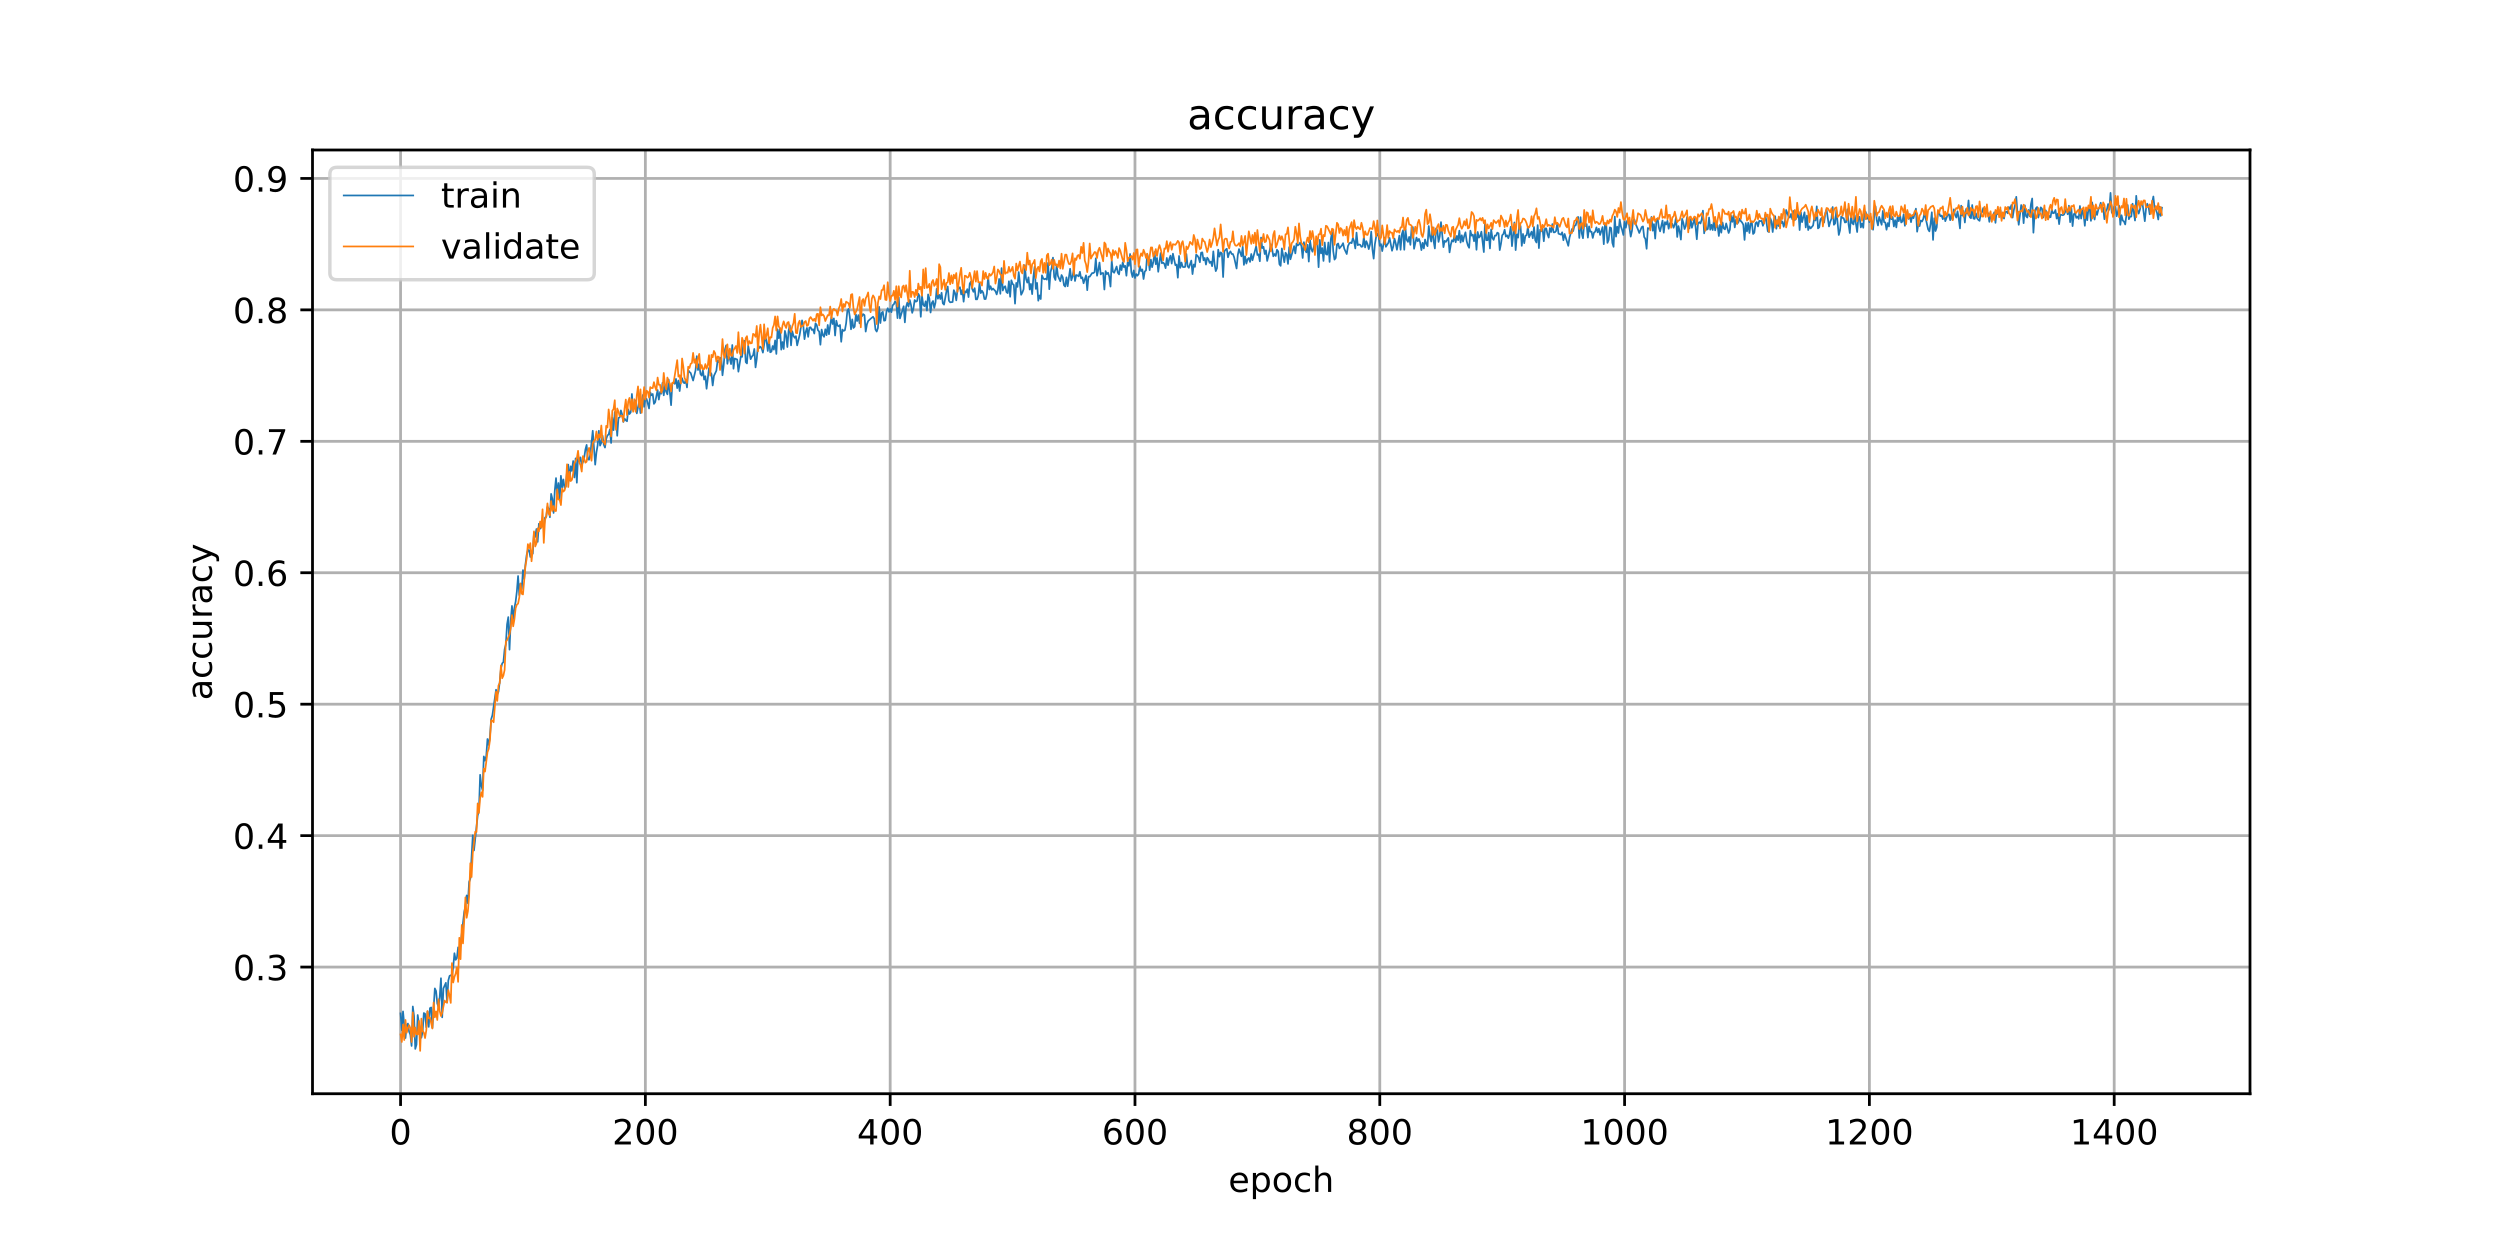 <?xml version="1.0" encoding="utf-8" standalone="no"?>
<!DOCTYPE svg PUBLIC "-//W3C//DTD SVG 1.1//EN"
  "http://www.w3.org/Graphics/SVG/1.1/DTD/svg11.dtd">
<!-- Created with matplotlib (https://matplotlib.org/) -->
<svg height="360pt" version="1.1" viewBox="0 0 720 360" width="720pt" xmlns="http://www.w3.org/2000/svg" xmlns:xlink="http://www.w3.org/1999/xlink">
 <defs>
  <style type="text/css">
*{stroke-linecap:butt;stroke-linejoin:round;}
  </style>
 </defs>
 <g id="figure_1">
  <g id="patch_1">
   <path d="M 0 360 
L 720 360 
L 720 0 
L 0 0 
z
" style="fill:#ffffff;"/>
  </g>
  <g id="axes_1">
   <g id="patch_2">
    <path d="M 90 315 
L 648 315 
L 648 43.2 
L 90 43.2 
z
" style="fill:#ffffff;"/>
   </g>
   <g id="matplotlib.axis_1">
    <g id="xtick_1">
     <g id="line2d_1">
      <path clip-path="url(#p18b7510fd0)" d="M 115.364 315 
L 115.364 43.2 
" style="fill:none;stroke:#b0b0b0;stroke-linecap:square;stroke-width:0.8;"/>
     </g>
     <g id="line2d_2">
      <defs>
       <path d="M 0 0 
L 0 3.5 
" id="med064d137e" style="stroke:#000000;stroke-width:0.8;"/>
      </defs>
      <g>
       <use style="stroke:#000000;stroke-width:0.8;" x="115.364" xlink:href="#med064d137e" y="315"/>
      </g>
     </g>
     <g id="text_1">
      <!-- 0 -->
      <defs>
       <path d="M 31.781 66.406 
Q 24.172 66.406 20.328 58.906 
Q 16.5 51.422 16.5 36.375 
Q 16.5 21.391 20.328 13.891 
Q 24.172 6.391 31.781 6.391 
Q 39.453 6.391 43.281 13.891 
Q 47.125 21.391 47.125 36.375 
Q 47.125 51.422 43.281 58.906 
Q 39.453 66.406 31.781 66.406 
z
M 31.781 74.219 
Q 44.047 74.219 50.516 64.516 
Q 56.984 54.828 56.984 36.375 
Q 56.984 17.969 50.516 8.266 
Q 44.047 -1.422 31.781 -1.422 
Q 19.531 -1.422 13.062 8.266 
Q 6.594 17.969 6.594 36.375 
Q 6.594 54.828 13.062 64.516 
Q 19.531 74.219 31.781 74.219 
z
" id="DejaVuSans-48"/>
      </defs>
      <g transform="translate(112.182 329.598)scale(0.1 -0.1)">
       <use xlink:href="#DejaVuSans-48"/>
      </g>
     </g>
    </g>
    <g id="xtick_2">
     <g id="line2d_3">
      <path clip-path="url(#p18b7510fd0)" d="M 185.867 315 
L 185.867 43.2 
" style="fill:none;stroke:#b0b0b0;stroke-linecap:square;stroke-width:0.8;"/>
     </g>
     <g id="line2d_4">
      <g>
       <use style="stroke:#000000;stroke-width:0.8;" x="185.867" xlink:href="#med064d137e" y="315"/>
      </g>
     </g>
     <g id="text_2">
      <!-- 200 -->
      <defs>
       <path d="M 19.188 8.297 
L 53.609 8.297 
L 53.609 0 
L 7.328 0 
L 7.328 8.297 
Q 12.938 14.109 22.625 23.891 
Q 32.328 33.688 34.812 36.531 
Q 39.547 41.844 41.422 45.531 
Q 43.312 49.219 43.312 52.781 
Q 43.312 58.594 39.234 62.25 
Q 35.156 65.922 28.609 65.922 
Q 23.969 65.922 18.812 64.312 
Q 13.672 62.703 7.812 59.422 
L 7.812 69.391 
Q 13.766 71.781 18.938 73 
Q 24.125 74.219 28.422 74.219 
Q 39.75 74.219 46.484 68.547 
Q 53.219 62.891 53.219 53.422 
Q 53.219 48.922 51.531 44.891 
Q 49.859 40.875 45.406 35.406 
Q 44.188 33.984 37.641 27.219 
Q 31.109 20.453 19.188 8.297 
z
" id="DejaVuSans-50"/>
      </defs>
      <g transform="translate(176.323 329.598)scale(0.1 -0.1)">
       <use xlink:href="#DejaVuSans-50"/>
       <use x="63.623" xlink:href="#DejaVuSans-48"/>
       <use x="127.246" xlink:href="#DejaVuSans-48"/>
      </g>
     </g>
    </g>
    <g id="xtick_3">
     <g id="line2d_5">
      <path clip-path="url(#p18b7510fd0)" d="M 256.371 315 
L 256.371 43.2 
" style="fill:none;stroke:#b0b0b0;stroke-linecap:square;stroke-width:0.8;"/>
     </g>
     <g id="line2d_6">
      <g>
       <use style="stroke:#000000;stroke-width:0.8;" x="256.371" xlink:href="#med064d137e" y="315"/>
      </g>
     </g>
     <g id="text_3">
      <!-- 400 -->
      <defs>
       <path d="M 37.797 64.312 
L 12.891 25.391 
L 37.797 25.391 
z
M 35.203 72.906 
L 47.609 72.906 
L 47.609 25.391 
L 58.016 25.391 
L 58.016 17.188 
L 47.609 17.188 
L 47.609 0 
L 37.797 0 
L 37.797 17.188 
L 4.891 17.188 
L 4.891 26.703 
z
" id="DejaVuSans-52"/>
      </defs>
      <g transform="translate(246.827 329.598)scale(0.1 -0.1)">
       <use xlink:href="#DejaVuSans-52"/>
       <use x="63.623" xlink:href="#DejaVuSans-48"/>
       <use x="127.246" xlink:href="#DejaVuSans-48"/>
      </g>
     </g>
    </g>
    <g id="xtick_4">
     <g id="line2d_7">
      <path clip-path="url(#p18b7510fd0)" d="M 326.874 315 
L 326.874 43.2 
" style="fill:none;stroke:#b0b0b0;stroke-linecap:square;stroke-width:0.8;"/>
     </g>
     <g id="line2d_8">
      <g>
       <use style="stroke:#000000;stroke-width:0.8;" x="326.874" xlink:href="#med064d137e" y="315"/>
      </g>
     </g>
     <g id="text_4">
      <!-- 600 -->
      <defs>
       <path d="M 33.016 40.375 
Q 26.375 40.375 22.484 35.828 
Q 18.609 31.297 18.609 23.391 
Q 18.609 15.531 22.484 10.953 
Q 26.375 6.391 33.016 6.391 
Q 39.656 6.391 43.531 10.953 
Q 47.406 15.531 47.406 23.391 
Q 47.406 31.297 43.531 35.828 
Q 39.656 40.375 33.016 40.375 
z
M 52.594 71.297 
L 52.594 62.312 
Q 48.875 64.062 45.094 64.984 
Q 41.312 65.922 37.594 65.922 
Q 27.828 65.922 22.672 59.328 
Q 17.531 52.734 16.797 39.406 
Q 19.672 43.656 24.016 45.922 
Q 28.375 48.188 33.594 48.188 
Q 44.578 48.188 50.953 41.516 
Q 57.328 34.859 57.328 23.391 
Q 57.328 12.156 50.688 5.359 
Q 44.047 -1.422 33.016 -1.422 
Q 20.359 -1.422 13.672 8.266 
Q 6.984 17.969 6.984 36.375 
Q 6.984 53.656 15.188 63.938 
Q 23.391 74.219 37.203 74.219 
Q 40.922 74.219 44.703 73.484 
Q 48.484 72.75 52.594 71.297 
z
" id="DejaVuSans-54"/>
      </defs>
      <g transform="translate(317.33 329.598)scale(0.1 -0.1)">
       <use xlink:href="#DejaVuSans-54"/>
       <use x="63.623" xlink:href="#DejaVuSans-48"/>
       <use x="127.246" xlink:href="#DejaVuSans-48"/>
      </g>
     </g>
    </g>
    <g id="xtick_5">
     <g id="line2d_9">
      <path clip-path="url(#p18b7510fd0)" d="M 397.378 315 
L 397.378 43.2 
" style="fill:none;stroke:#b0b0b0;stroke-linecap:square;stroke-width:0.8;"/>
     </g>
     <g id="line2d_10">
      <g>
       <use style="stroke:#000000;stroke-width:0.8;" x="397.378" xlink:href="#med064d137e" y="315"/>
      </g>
     </g>
     <g id="text_5">
      <!-- 800 -->
      <defs>
       <path d="M 31.781 34.625 
Q 24.75 34.625 20.719 30.859 
Q 16.703 27.094 16.703 20.516 
Q 16.703 13.922 20.719 10.156 
Q 24.75 6.391 31.781 6.391 
Q 38.812 6.391 42.859 10.172 
Q 46.922 13.969 46.922 20.516 
Q 46.922 27.094 42.891 30.859 
Q 38.875 34.625 31.781 34.625 
z
M 21.922 38.812 
Q 15.578 40.375 12.031 44.719 
Q 8.5 49.078 8.5 55.328 
Q 8.5 64.062 14.719 69.141 
Q 20.953 74.219 31.781 74.219 
Q 42.672 74.219 48.875 69.141 
Q 55.078 64.062 55.078 55.328 
Q 55.078 49.078 51.531 44.719 
Q 48 40.375 41.703 38.812 
Q 48.828 37.156 52.797 32.312 
Q 56.781 27.484 56.781 20.516 
Q 56.781 9.906 50.312 4.234 
Q 43.844 -1.422 31.781 -1.422 
Q 19.734 -1.422 13.25 4.234 
Q 6.781 9.906 6.781 20.516 
Q 6.781 27.484 10.781 32.312 
Q 14.797 37.156 21.922 38.812 
z
M 18.312 54.391 
Q 18.312 48.734 21.844 45.562 
Q 25.391 42.391 31.781 42.391 
Q 38.141 42.391 41.719 45.562 
Q 45.312 48.734 45.312 54.391 
Q 45.312 60.062 41.719 63.234 
Q 38.141 66.406 31.781 66.406 
Q 25.391 66.406 21.844 63.234 
Q 18.312 60.062 18.312 54.391 
z
" id="DejaVuSans-56"/>
      </defs>
      <g transform="translate(387.834 329.598)scale(0.1 -0.1)">
       <use xlink:href="#DejaVuSans-56"/>
       <use x="63.623" xlink:href="#DejaVuSans-48"/>
       <use x="127.246" xlink:href="#DejaVuSans-48"/>
      </g>
     </g>
    </g>
    <g id="xtick_6">
     <g id="line2d_11">
      <path clip-path="url(#p18b7510fd0)" d="M 467.881 315 
L 467.881 43.2 
" style="fill:none;stroke:#b0b0b0;stroke-linecap:square;stroke-width:0.8;"/>
     </g>
     <g id="line2d_12">
      <g>
       <use style="stroke:#000000;stroke-width:0.8;" x="467.881" xlink:href="#med064d137e" y="315"/>
      </g>
     </g>
     <g id="text_6">
      <!-- 1000 -->
      <defs>
       <path d="M 12.406 8.297 
L 28.516 8.297 
L 28.516 63.922 
L 10.984 60.406 
L 10.984 69.391 
L 28.422 72.906 
L 38.281 72.906 
L 38.281 8.297 
L 54.391 8.297 
L 54.391 0 
L 12.406 0 
z
" id="DejaVuSans-49"/>
      </defs>
      <g transform="translate(455.156 329.598)scale(0.1 -0.1)">
       <use xlink:href="#DejaVuSans-49"/>
       <use x="63.623" xlink:href="#DejaVuSans-48"/>
       <use x="127.246" xlink:href="#DejaVuSans-48"/>
       <use x="190.869" xlink:href="#DejaVuSans-48"/>
      </g>
     </g>
    </g>
    <g id="xtick_7">
     <g id="line2d_13">
      <path clip-path="url(#p18b7510fd0)" d="M 538.385 315 
L 538.385 43.2 
" style="fill:none;stroke:#b0b0b0;stroke-linecap:square;stroke-width:0.8;"/>
     </g>
     <g id="line2d_14">
      <g>
       <use style="stroke:#000000;stroke-width:0.8;" x="538.385" xlink:href="#med064d137e" y="315"/>
      </g>
     </g>
     <g id="text_7">
      <!-- 1200 -->
      <g transform="translate(525.66 329.598)scale(0.1 -0.1)">
       <use xlink:href="#DejaVuSans-49"/>
       <use x="63.623" xlink:href="#DejaVuSans-50"/>
       <use x="127.246" xlink:href="#DejaVuSans-48"/>
       <use x="190.869" xlink:href="#DejaVuSans-48"/>
      </g>
     </g>
    </g>
    <g id="xtick_8">
     <g id="line2d_15">
      <path clip-path="url(#p18b7510fd0)" d="M 608.888 315 
L 608.888 43.2 
" style="fill:none;stroke:#b0b0b0;stroke-linecap:square;stroke-width:0.8;"/>
     </g>
     <g id="line2d_16">
      <g>
       <use style="stroke:#000000;stroke-width:0.8;" x="608.888" xlink:href="#med064d137e" y="315"/>
      </g>
     </g>
     <g id="text_8">
      <!-- 1400 -->
      <g transform="translate(596.163 329.598)scale(0.1 -0.1)">
       <use xlink:href="#DejaVuSans-49"/>
       <use x="63.623" xlink:href="#DejaVuSans-52"/>
       <use x="127.246" xlink:href="#DejaVuSans-48"/>
       <use x="190.869" xlink:href="#DejaVuSans-48"/>
      </g>
     </g>
    </g>
    <g id="text_9">
     <!-- epoch -->
     <defs>
      <path d="M 56.203 29.594 
L 56.203 25.203 
L 14.891 25.203 
Q 15.484 15.922 20.484 11.062 
Q 25.484 6.203 34.422 6.203 
Q 39.594 6.203 44.453 7.469 
Q 49.312 8.734 54.109 11.281 
L 54.109 2.781 
Q 49.266 0.734 44.188 -0.344 
Q 39.109 -1.422 33.891 -1.422 
Q 20.797 -1.422 13.156 6.188 
Q 5.516 13.812 5.516 26.812 
Q 5.516 40.234 12.766 48.109 
Q 20.016 56 32.328 56 
Q 43.359 56 49.781 48.891 
Q 56.203 41.797 56.203 29.594 
z
M 47.219 32.234 
Q 47.125 39.594 43.094 43.984 
Q 39.062 48.391 32.422 48.391 
Q 24.906 48.391 20.391 44.141 
Q 15.875 39.891 15.188 32.172 
z
" id="DejaVuSans-101"/>
      <path d="M 18.109 8.203 
L 18.109 -20.797 
L 9.078 -20.797 
L 9.078 54.688 
L 18.109 54.688 
L 18.109 46.391 
Q 20.953 51.266 25.266 53.625 
Q 29.594 56 35.594 56 
Q 45.562 56 51.781 48.094 
Q 58.016 40.188 58.016 27.297 
Q 58.016 14.406 51.781 6.484 
Q 45.562 -1.422 35.594 -1.422 
Q 29.594 -1.422 25.266 0.953 
Q 20.953 3.328 18.109 8.203 
z
M 48.688 27.297 
Q 48.688 37.203 44.609 42.844 
Q 40.531 48.484 33.406 48.484 
Q 26.266 48.484 22.188 42.844 
Q 18.109 37.203 18.109 27.297 
Q 18.109 17.391 22.188 11.75 
Q 26.266 6.109 33.406 6.109 
Q 40.531 6.109 44.609 11.75 
Q 48.688 17.391 48.688 27.297 
z
" id="DejaVuSans-112"/>
      <path d="M 30.609 48.391 
Q 23.391 48.391 19.188 42.75 
Q 14.984 37.109 14.984 27.297 
Q 14.984 17.484 19.156 11.844 
Q 23.344 6.203 30.609 6.203 
Q 37.797 6.203 41.984 11.859 
Q 46.188 17.531 46.188 27.297 
Q 46.188 37.016 41.984 42.703 
Q 37.797 48.391 30.609 48.391 
z
M 30.609 56 
Q 42.328 56 49.016 48.375 
Q 55.719 40.766 55.719 27.297 
Q 55.719 13.875 49.016 6.219 
Q 42.328 -1.422 30.609 -1.422 
Q 18.844 -1.422 12.172 6.219 
Q 5.516 13.875 5.516 27.297 
Q 5.516 40.766 12.172 48.375 
Q 18.844 56 30.609 56 
z
" id="DejaVuSans-111"/>
      <path d="M 48.781 52.594 
L 48.781 44.188 
Q 44.969 46.297 41.141 47.344 
Q 37.312 48.391 33.406 48.391 
Q 24.656 48.391 19.812 42.844 
Q 14.984 37.312 14.984 27.297 
Q 14.984 17.281 19.812 11.734 
Q 24.656 6.203 33.406 6.203 
Q 37.312 6.203 41.141 7.25 
Q 44.969 8.297 48.781 10.406 
L 48.781 2.094 
Q 45.016 0.344 40.984 -0.531 
Q 36.969 -1.422 32.422 -1.422 
Q 20.062 -1.422 12.781 6.344 
Q 5.516 14.109 5.516 27.297 
Q 5.516 40.672 12.859 48.328 
Q 20.219 56 33.016 56 
Q 37.156 56 41.109 55.141 
Q 45.062 54.297 48.781 52.594 
z
" id="DejaVuSans-99"/>
      <path d="M 54.891 33.016 
L 54.891 0 
L 45.906 0 
L 45.906 32.719 
Q 45.906 40.484 42.875 44.328 
Q 39.844 48.188 33.797 48.188 
Q 26.516 48.188 22.312 43.547 
Q 18.109 38.922 18.109 30.906 
L 18.109 0 
L 9.078 0 
L 9.078 75.984 
L 18.109 75.984 
L 18.109 46.188 
Q 21.344 51.125 25.703 53.562 
Q 30.078 56 35.797 56 
Q 45.219 56 50.047 50.172 
Q 54.891 44.344 54.891 33.016 
z
" id="DejaVuSans-104"/>
     </defs>
     <g transform="translate(353.772 343.277)scale(0.1 -0.1)">
      <use xlink:href="#DejaVuSans-101"/>
      <use x="61.523" xlink:href="#DejaVuSans-112"/>
      <use x="125" xlink:href="#DejaVuSans-111"/>
      <use x="186.182" xlink:href="#DejaVuSans-99"/>
      <use x="241.162" xlink:href="#DejaVuSans-104"/>
     </g>
    </g>
   </g>
   <g id="matplotlib.axis_2">
    <g id="ytick_1">
     <g id="line2d_17">
      <path clip-path="url(#p18b7510fd0)" d="M 90 278.514 
L 648 278.514 
" style="fill:none;stroke:#b0b0b0;stroke-linecap:square;stroke-width:0.8;"/>
     </g>
     <g id="line2d_18">
      <defs>
       <path d="M 0 0 
L -3.5 0 
" id="m1c08440929" style="stroke:#000000;stroke-width:0.8;"/>
      </defs>
      <g>
       <use style="stroke:#000000;stroke-width:0.8;" x="90" xlink:href="#m1c08440929" y="278.514"/>
      </g>
     </g>
     <g id="text_10">
      <!-- 0.3 -->
      <defs>
       <path d="M 10.688 12.406 
L 21 12.406 
L 21 0 
L 10.688 0 
z
" id="DejaVuSans-46"/>
       <path d="M 40.578 39.312 
Q 47.656 37.797 51.625 33 
Q 55.609 28.219 55.609 21.188 
Q 55.609 10.406 48.188 4.484 
Q 40.766 -1.422 27.094 -1.422 
Q 22.516 -1.422 17.656 -0.516 
Q 12.797 0.391 7.625 2.203 
L 7.625 11.719 
Q 11.719 9.328 16.594 8.109 
Q 21.484 6.891 26.812 6.891 
Q 36.078 6.891 40.938 10.547 
Q 45.797 14.203 45.797 21.188 
Q 45.797 27.641 41.281 31.266 
Q 36.766 34.906 28.719 34.906 
L 20.219 34.906 
L 20.219 43.016 
L 29.109 43.016 
Q 36.375 43.016 40.234 45.922 
Q 44.094 48.828 44.094 54.297 
Q 44.094 59.906 40.109 62.906 
Q 36.141 65.922 28.719 65.922 
Q 24.656 65.922 20.016 65.031 
Q 15.375 64.156 9.812 62.312 
L 9.812 71.094 
Q 15.438 72.656 20.344 73.438 
Q 25.25 74.219 29.594 74.219 
Q 40.828 74.219 47.359 69.109 
Q 53.906 64.016 53.906 55.328 
Q 53.906 49.266 50.438 45.094 
Q 46.969 40.922 40.578 39.312 
z
" id="DejaVuSans-51"/>
      </defs>
      <g transform="translate(67.097 282.313)scale(0.1 -0.1)">
       <use xlink:href="#DejaVuSans-48"/>
       <use x="63.623" xlink:href="#DejaVuSans-46"/>
       <use x="95.41" xlink:href="#DejaVuSans-51"/>
      </g>
     </g>
    </g>
    <g id="ytick_2">
     <g id="line2d_19">
      <path clip-path="url(#p18b7510fd0)" d="M 90 240.66 
L 648 240.66 
" style="fill:none;stroke:#b0b0b0;stroke-linecap:square;stroke-width:0.8;"/>
     </g>
     <g id="line2d_20">
      <g>
       <use style="stroke:#000000;stroke-width:0.8;" x="90" xlink:href="#m1c08440929" y="240.66"/>
      </g>
     </g>
     <g id="text_11">
      <!-- 0.4 -->
      <g transform="translate(67.097 244.459)scale(0.1 -0.1)">
       <use xlink:href="#DejaVuSans-48"/>
       <use x="63.623" xlink:href="#DejaVuSans-46"/>
       <use x="95.41" xlink:href="#DejaVuSans-52"/>
      </g>
     </g>
    </g>
    <g id="ytick_3">
     <g id="line2d_21">
      <path clip-path="url(#p18b7510fd0)" d="M 90 202.806 
L 648 202.806 
" style="fill:none;stroke:#b0b0b0;stroke-linecap:square;stroke-width:0.8;"/>
     </g>
     <g id="line2d_22">
      <g>
       <use style="stroke:#000000;stroke-width:0.8;" x="90" xlink:href="#m1c08440929" y="202.806"/>
      </g>
     </g>
     <g id="text_12">
      <!-- 0.5 -->
      <defs>
       <path d="M 10.797 72.906 
L 49.516 72.906 
L 49.516 64.594 
L 19.828 64.594 
L 19.828 46.734 
Q 21.969 47.469 24.109 47.828 
Q 26.266 48.188 28.422 48.188 
Q 40.625 48.188 47.75 41.5 
Q 54.891 34.812 54.891 23.391 
Q 54.891 11.625 47.562 5.094 
Q 40.234 -1.422 26.906 -1.422 
Q 22.312 -1.422 17.547 -0.641 
Q 12.797 0.141 7.719 1.703 
L 7.719 11.625 
Q 12.109 9.234 16.797 8.062 
Q 21.484 6.891 26.703 6.891 
Q 35.156 6.891 40.078 11.328 
Q 45.016 15.766 45.016 23.391 
Q 45.016 31 40.078 35.438 
Q 35.156 39.891 26.703 39.891 
Q 22.75 39.891 18.812 39.016 
Q 14.891 38.141 10.797 36.281 
z
" id="DejaVuSans-53"/>
      </defs>
      <g transform="translate(67.097 206.605)scale(0.1 -0.1)">
       <use xlink:href="#DejaVuSans-48"/>
       <use x="63.623" xlink:href="#DejaVuSans-46"/>
       <use x="95.41" xlink:href="#DejaVuSans-53"/>
      </g>
     </g>
    </g>
    <g id="ytick_4">
     <g id="line2d_23">
      <path clip-path="url(#p18b7510fd0)" d="M 90 164.952 
L 648 164.952 
" style="fill:none;stroke:#b0b0b0;stroke-linecap:square;stroke-width:0.8;"/>
     </g>
     <g id="line2d_24">
      <g>
       <use style="stroke:#000000;stroke-width:0.8;" x="90" xlink:href="#m1c08440929" y="164.952"/>
      </g>
     </g>
     <g id="text_13">
      <!-- 0.6 -->
      <g transform="translate(67.097 168.751)scale(0.1 -0.1)">
       <use xlink:href="#DejaVuSans-48"/>
       <use x="63.623" xlink:href="#DejaVuSans-46"/>
       <use x="95.41" xlink:href="#DejaVuSans-54"/>
      </g>
     </g>
    </g>
    <g id="ytick_5">
     <g id="line2d_25">
      <path clip-path="url(#p18b7510fd0)" d="M 90 127.098 
L 648 127.098 
" style="fill:none;stroke:#b0b0b0;stroke-linecap:square;stroke-width:0.8;"/>
     </g>
     <g id="line2d_26">
      <g>
       <use style="stroke:#000000;stroke-width:0.8;" x="90" xlink:href="#m1c08440929" y="127.098"/>
      </g>
     </g>
     <g id="text_14">
      <!-- 0.7 -->
      <defs>
       <path d="M 8.203 72.906 
L 55.078 72.906 
L 55.078 68.703 
L 28.609 0 
L 18.312 0 
L 43.219 64.594 
L 8.203 64.594 
z
" id="DejaVuSans-55"/>
      </defs>
      <g transform="translate(67.097 130.898)scale(0.1 -0.1)">
       <use xlink:href="#DejaVuSans-48"/>
       <use x="63.623" xlink:href="#DejaVuSans-46"/>
       <use x="95.41" xlink:href="#DejaVuSans-55"/>
      </g>
     </g>
    </g>
    <g id="ytick_6">
     <g id="line2d_27">
      <path clip-path="url(#p18b7510fd0)" d="M 90 89.244 
L 648 89.244 
" style="fill:none;stroke:#b0b0b0;stroke-linecap:square;stroke-width:0.8;"/>
     </g>
     <g id="line2d_28">
      <g>
       <use style="stroke:#000000;stroke-width:0.8;" x="90" xlink:href="#m1c08440929" y="89.244"/>
      </g>
     </g>
     <g id="text_15">
      <!-- 0.8 -->
      <g transform="translate(67.097 93.044)scale(0.1 -0.1)">
       <use xlink:href="#DejaVuSans-48"/>
       <use x="63.623" xlink:href="#DejaVuSans-46"/>
       <use x="95.41" xlink:href="#DejaVuSans-56"/>
      </g>
     </g>
    </g>
    <g id="ytick_7">
     <g id="line2d_29">
      <path clip-path="url(#p18b7510fd0)" d="M 90 51.391 
L 648 51.391 
" style="fill:none;stroke:#b0b0b0;stroke-linecap:square;stroke-width:0.8;"/>
     </g>
     <g id="line2d_30">
      <g>
       <use style="stroke:#000000;stroke-width:0.8;" x="90" xlink:href="#m1c08440929" y="51.391"/>
      </g>
     </g>
     <g id="text_16">
      <!-- 0.9 -->
      <defs>
       <path d="M 10.984 1.516 
L 10.984 10.5 
Q 14.703 8.734 18.5 7.812 
Q 22.312 6.891 25.984 6.891 
Q 35.75 6.891 40.891 13.453 
Q 46.047 20.016 46.781 33.406 
Q 43.953 29.203 39.594 26.953 
Q 35.25 24.703 29.984 24.703 
Q 19.047 24.703 12.672 31.312 
Q 6.297 37.938 6.297 49.422 
Q 6.297 60.641 12.938 67.422 
Q 19.578 74.219 30.609 74.219 
Q 43.266 74.219 49.922 64.516 
Q 56.594 54.828 56.594 36.375 
Q 56.594 19.141 48.406 8.859 
Q 40.234 -1.422 26.422 -1.422 
Q 22.703 -1.422 18.891 -0.688 
Q 15.094 0.047 10.984 1.516 
z
M 30.609 32.422 
Q 37.25 32.422 41.125 36.953 
Q 45.016 41.5 45.016 49.422 
Q 45.016 57.281 41.125 61.844 
Q 37.25 66.406 30.609 66.406 
Q 23.969 66.406 20.094 61.844 
Q 16.219 57.281 16.219 49.422 
Q 16.219 41.5 20.094 36.953 
Q 23.969 32.422 30.609 32.422 
z
" id="DejaVuSans-57"/>
      </defs>
      <g transform="translate(67.097 55.19)scale(0.1 -0.1)">
       <use xlink:href="#DejaVuSans-48"/>
       <use x="63.623" xlink:href="#DejaVuSans-46"/>
       <use x="95.41" xlink:href="#DejaVuSans-57"/>
      </g>
     </g>
    </g>
    <g id="text_17">
     <!-- accuracy -->
     <defs>
      <path d="M 34.281 27.484 
Q 23.391 27.484 19.188 25 
Q 14.984 22.516 14.984 16.5 
Q 14.984 11.719 18.141 8.906 
Q 21.297 6.109 26.703 6.109 
Q 34.188 6.109 38.703 11.406 
Q 43.219 16.703 43.219 25.484 
L 43.219 27.484 
z
M 52.203 31.203 
L 52.203 0 
L 43.219 0 
L 43.219 8.297 
Q 40.141 3.328 35.547 0.953 
Q 30.953 -1.422 24.312 -1.422 
Q 15.922 -1.422 10.953 3.297 
Q 6 8.016 6 15.922 
Q 6 25.141 12.172 29.828 
Q 18.359 34.516 30.609 34.516 
L 43.219 34.516 
L 43.219 35.406 
Q 43.219 41.609 39.141 45 
Q 35.062 48.391 27.688 48.391 
Q 23 48.391 18.547 47.266 
Q 14.109 46.141 10.016 43.891 
L 10.016 52.203 
Q 14.938 54.109 19.578 55.047 
Q 24.219 56 28.609 56 
Q 40.484 56 46.344 49.844 
Q 52.203 43.703 52.203 31.203 
z
" id="DejaVuSans-97"/>
      <path d="M 8.5 21.578 
L 8.5 54.688 
L 17.484 54.688 
L 17.484 21.922 
Q 17.484 14.156 20.5 10.266 
Q 23.531 6.391 29.594 6.391 
Q 36.859 6.391 41.078 11.031 
Q 45.312 15.672 45.312 23.688 
L 45.312 54.688 
L 54.297 54.688 
L 54.297 0 
L 45.312 0 
L 45.312 8.406 
Q 42.047 3.422 37.719 1 
Q 33.406 -1.422 27.688 -1.422 
Q 18.266 -1.422 13.375 4.438 
Q 8.5 10.297 8.5 21.578 
z
M 31.109 56 
z
" id="DejaVuSans-117"/>
      <path d="M 41.109 46.297 
Q 39.594 47.172 37.812 47.578 
Q 36.031 48 33.891 48 
Q 26.266 48 22.188 43.047 
Q 18.109 38.094 18.109 28.812 
L 18.109 0 
L 9.078 0 
L 9.078 54.688 
L 18.109 54.688 
L 18.109 46.188 
Q 20.953 51.172 25.484 53.578 
Q 30.031 56 36.531 56 
Q 37.453 56 38.578 55.875 
Q 39.703 55.766 41.062 55.516 
z
" id="DejaVuSans-114"/>
      <path d="M 32.172 -5.078 
Q 28.375 -14.844 24.75 -17.812 
Q 21.141 -20.797 15.094 -20.797 
L 7.906 -20.797 
L 7.906 -13.281 
L 13.188 -13.281 
Q 16.891 -13.281 18.938 -11.516 
Q 21 -9.766 23.484 -3.219 
L 25.094 0.875 
L 2.984 54.688 
L 12.5 54.688 
L 29.594 11.922 
L 46.688 54.688 
L 56.203 54.688 
z
" id="DejaVuSans-121"/>
     </defs>
     <g transform="translate(61.017 201.659)rotate(-90)scale(0.1 -0.1)">
      <use xlink:href="#DejaVuSans-97"/>
      <use x="61.279" xlink:href="#DejaVuSans-99"/>
      <use x="116.26" xlink:href="#DejaVuSans-99"/>
      <use x="171.24" xlink:href="#DejaVuSans-117"/>
      <use x="234.619" xlink:href="#DejaVuSans-114"/>
      <use x="275.732" xlink:href="#DejaVuSans-97"/>
      <use x="337.012" xlink:href="#DejaVuSans-99"/>
      <use x="391.992" xlink:href="#DejaVuSans-121"/>
     </g>
    </g>
   </g>
   <g id="line2d_31">
    <path clip-path="url(#p18b7510fd0)" d="M 115.364 291.857 
L 115.716 296.683 
L 116.069 291.289 
L 116.774 298.955 
L 117.126 295.264 
L 117.479 294.791 
L 117.831 297.157 
L 118.184 298.008 
L 118.536 301.226 
L 118.889 289.87 
L 119.241 292.614 
L 119.594 302.078 
L 119.946 300.847 
L 120.299 292.33 
L 120.651 294.696 
L 121.004 296.116 
L 121.356 298.86 
L 121.709 297.157 
L 122.061 291.762 
L 122.414 291.952 
L 122.767 295.832 
L 123.119 291.289 
L 123.472 295.737 
L 123.824 290.343 
L 124.177 290.154 
L 124.529 296.021 
L 125.234 284.665 
L 125.587 285.422 
L 125.939 289.018 
L 126.292 289.964 
L 126.644 287.031 
L 126.997 281.731 
L 127.349 292.993 
L 127.702 284.665 
L 128.407 283.056 
L 128.759 288.734 
L 129.112 282.394 
L 129.464 281.069 
L 129.817 280.879 
L 130.169 281.069 
L 130.522 278.608 
L 130.874 274.539 
L 131.227 276.432 
L 131.579 275.959 
L 131.932 272.836 
L 132.284 275.201 
L 133.695 262.615 
L 134.047 261.006 
L 134.4 257.883 
L 134.752 260.155 
L 135.105 254.003 
L 135.457 253.057 
L 136.162 240.565 
L 136.515 244.918 
L 137.572 234.887 
L 137.925 233.562 
L 138.277 223.152 
L 138.63 226.275 
L 138.982 227.6 
L 139.335 217.853 
L 139.687 219.083 
L 140.04 217.758 
L 140.392 212.837 
L 140.745 214.541 
L 141.097 212.269 
L 141.45 207.159 
L 141.802 206.024 
L 142.86 198.642 
L 143.213 199.967 
L 143.565 199.21 
L 143.918 196.465 
L 144.27 192.585 
L 144.623 191.071 
L 144.975 190.693 
L 145.328 187.002 
L 145.68 185.582 
L 146.033 179.81 
L 146.385 177.728 
L 146.738 187.097 
L 147.09 178.769 
L 147.443 174.51 
L 147.795 178.296 
L 148.148 175.078 
L 148.5 173.28 
L 148.853 170.346 
L 149.205 165.898 
L 149.558 171.387 
L 149.91 168.075 
L 150.263 169.684 
L 150.615 164.195 
L 150.968 166.75 
L 151.32 162.586 
L 151.673 159.842 
L 152.025 158.422 
L 152.378 158.422 
L 152.73 160.41 
L 153.083 159.369 
L 153.436 159.463 
L 153.788 153.407 
L 154.141 154.637 
L 154.493 152.366 
L 154.846 156.056 
L 155.198 150.852 
L 155.551 152.271 
L 156.256 151.041 
L 156.608 151.703 
L 156.961 149.054 
L 157.313 148.864 
L 157.666 146.025 
L 158.018 146.498 
L 158.371 148.959 
L 158.723 142.24 
L 159.076 143.659 
L 159.428 147.729 
L 159.781 141.199 
L 160.133 137.697 
L 160.486 142.808 
L 160.838 139.117 
L 161.191 143.659 
L 161.543 137.035 
L 161.896 140.347 
L 162.248 138.076 
L 162.601 140.536 
L 162.954 140.158 
L 163.306 135.615 
L 163.659 133.817 
L 164.011 138.36 
L 164.364 134.291 
L 164.716 135.615 
L 165.069 132.776 
L 165.421 137.508 
L 165.774 132.019 
L 166.126 139.022 
L 166.479 131.168 
L 166.831 132.871 
L 167.184 131.735 
L 167.536 133.912 
L 167.889 133.06 
L 168.241 131.83 
L 168.594 129.464 
L 168.946 128.139 
L 169.299 132.303 
L 169.651 132.398 
L 170.004 130.884 
L 170.709 124.07 
L 171.414 133.817 
L 171.766 130.316 
L 172.119 128.234 
L 172.471 124.07 
L 172.824 128.329 
L 173.177 127.477 
L 173.529 125.49 
L 173.882 128.045 
L 174.234 128.896 
L 174.587 126.436 
L 174.939 125.395 
L 175.292 125.111 
L 175.644 123.691 
L 175.997 127.571 
L 176.349 120.285 
L 176.702 123.881 
L 177.054 118.676 
L 177.407 119.906 
L 177.759 125.49 
L 178.112 120.379 
L 178.464 120.19 
L 178.817 118.203 
L 179.169 119.338 
L 179.522 121.515 
L 179.874 120.569 
L 180.227 121.042 
L 180.579 121.326 
L 180.932 117.919 
L 181.284 119.244 
L 181.637 118.77 
L 181.989 113.471 
L 182.342 118.108 
L 182.694 117.351 
L 183.047 115.364 
L 183.4 119.054 
L 184.105 115.458 
L 184.457 118.96 
L 184.81 115.458 
L 185.162 113.755 
L 185.515 117.162 
L 185.867 114.89 
L 186.22 114.89 
L 186.925 117.635 
L 187.277 112.998 
L 187.63 113.849 
L 187.982 113.471 
L 188.335 116.31 
L 188.687 115.837 
L 189.392 112.335 
L 189.745 115.08 
L 190.097 112.903 
L 190.45 113.376 
L 190.802 110.253 
L 191.155 113.849 
L 191.507 111.01 
L 191.86 112.808 
L 192.212 113.566 
L 192.565 109.307 
L 193.27 116.688 
L 193.623 110.537 
L 193.975 110.064 
L 194.328 110.537 
L 194.68 109.118 
L 195.033 111.767 
L 195.385 109.591 
L 195.738 112.619 
L 196.09 109.496 
L 196.443 108.928 
L 196.795 110.159 
L 197.148 110.348 
L 197.5 109.402 
L 197.853 111.578 
L 198.205 106.563 
L 198.558 107.13 
L 198.91 107.414 
L 199.615 109.591 
L 200.32 106.657 
L 200.673 102.588 
L 201.025 106.563 
L 201.378 104.859 
L 201.73 107.698 
L 202.083 108.171 
L 202.435 106.657 
L 202.788 109.307 
L 203.141 108.361 
L 203.493 111.957 
L 204.198 105.995 
L 204.551 107.225 
L 204.903 107.698 
L 205.256 111.01 
L 205.608 108.266 
L 206.313 106.752 
L 206.666 103.818 
L 207.018 104.291 
L 207.371 103.061 
L 207.723 103.061 
L 208.076 108.077 
L 208.428 105.143 
L 208.781 100.695 
L 209.133 99.465 
L 209.486 104.765 
L 209.838 102.588 
L 210.191 103.345 
L 210.543 104.859 
L 210.896 99.37 
L 211.248 106.184 
L 211.601 103.25 
L 212.306 103.534 
L 212.658 107.036 
L 213.364 102.588 
L 213.716 102.777 
L 214.069 99.086 
L 214.421 98.14 
L 214.774 104.291 
L 215.126 104.67 
L 215.479 99.56 
L 216.184 103.44 
L 216.536 102.683 
L 216.889 102.304 
L 217.241 100.506 
L 217.594 105.806 
L 217.946 103.345 
L 218.299 99.181 
L 218.651 100.222 
L 219.004 99.844 
L 219.356 100.317 
L 219.709 101.547 
L 220.414 97.004 
L 220.766 98.14 
L 221.119 101.074 
L 221.471 97.762 
L 221.824 101.452 
L 222.176 101.263 
L 222.529 99.654 
L 222.881 100.695 
L 223.234 98.045 
L 223.587 101.925 
L 223.939 94.828 
L 224.292 97.383 
L 224.644 94.639 
L 224.997 100.695 
L 225.349 98.519 
L 225.702 100.506 
L 226.054 95.301 
L 226.407 96.721 
L 226.759 99.938 
L 227.112 95.301 
L 227.464 93.692 
L 227.817 99.465 
L 228.169 95.396 
L 228.522 96.721 
L 228.874 97.288 
L 229.227 96.815 
L 229.579 99.465 
L 230.284 96.531 
L 230.989 92.273 
L 231.342 93.692 
L 231.694 97.667 
L 232.047 95.585 
L 232.399 94.449 
L 232.752 97.004 
L 233.104 94.355 
L 233.457 94.26 
L 233.81 95.017 
L 234.162 94.828 
L 234.515 96.058 
L 234.867 93.124 
L 235.22 93.598 
L 235.572 95.112 
L 235.925 95.49 
L 236.277 99.276 
L 236.63 94.923 
L 236.982 96.531 
L 237.335 97.004 
L 237.687 94.828 
L 238.04 96.531 
L 238.392 93.598 
L 238.745 96.247 
L 239.45 91.326 
L 239.802 93.314 
L 240.155 91.705 
L 240.507 96.626 
L 240.86 92.367 
L 241.212 93.787 
L 241.565 93.976 
L 241.917 93.598 
L 242.27 98.424 
L 242.622 94.923 
L 242.975 95.301 
L 243.327 95.112 
L 243.68 93.124 
L 244.033 89.528 
L 244.385 88.961 
L 244.738 91.232 
L 245.09 94.828 
L 245.443 91.989 
L 245.795 94.449 
L 246.148 94.071 
L 246.5 90.569 
L 246.853 92.462 
L 247.205 90.759 
L 247.558 93.124 
L 247.91 89.718 
L 248.263 91.043 
L 248.615 90.475 
L 248.968 90.759 
L 249.32 95.49 
L 249.673 93.408 
L 250.025 92.462 
L 250.73 91.8 
L 251.435 91.232 
L 251.788 91.8 
L 252.14 94.923 
L 252.493 95.49 
L 252.845 94.449 
L 253.198 88.393 
L 253.551 93.03 
L 253.903 90.096 
L 254.256 89.812 
L 254.608 92.367 
L 254.961 92.273 
L 255.313 89.718 
L 255.666 88.771 
L 256.018 89.812 
L 256.371 88.961 
L 256.723 89.907 
L 257.076 87.92 
L 257.428 87.636 
L 257.781 86.784 
L 258.133 87.352 
L 258.486 91.61 
L 258.838 85.648 
L 259.191 91.705 
L 260.248 88.203 
L 260.601 92.841 
L 260.953 88.393 
L 261.306 87.162 
L 261.658 88.298 
L 262.011 86.405 
L 262.363 87.825 
L 262.716 90.096 
L 263.068 88.866 
L 263.421 86.405 
L 263.774 86.879 
L 264.126 86.689 
L 264.479 84.607 
L 264.831 85.27 
L 265.184 91.232 
L 265.536 85.27 
L 265.889 87.73 
L 266.241 88.203 
L 266.594 86.784 
L 266.946 89.434 
L 267.299 84.797 
L 267.651 85.932 
L 268.004 90.002 
L 268.356 87.257 
L 268.709 86.689 
L 269.061 88.677 
L 269.414 87.162 
L 269.766 83.188 
L 270.119 86.027 
L 270.471 84.891 
L 270.824 86.122 
L 271.176 84.323 
L 271.529 87.352 
L 271.881 87.73 
L 272.586 83.85 
L 272.939 82.525 
L 273.291 86.595 
L 273.644 87.068 
L 274.349 86.973 
L 274.702 83.566 
L 275.054 84.418 
L 275.407 86.5 
L 275.759 83.377 
L 276.464 82.715 
L 276.817 84.797 
L 277.169 83.472 
L 277.522 86.879 
L 277.874 83.85 
L 278.227 84.229 
L 278.579 83.282 
L 278.932 85.554 
L 279.284 81.674 
L 279.637 81.106 
L 279.989 83.188 
L 280.342 84.04 
L 280.694 82.999 
L 281.047 86.216 
L 281.399 86.216 
L 281.752 85.081 
L 282.104 81.579 
L 282.457 84.418 
L 282.809 83.756 
L 283.162 84.323 
L 283.514 86.122 
L 283.867 86.122 
L 284.22 84.607 
L 284.572 79.686 
L 284.925 83.377 
L 285.277 82.431 
L 285.63 83.472 
L 285.982 83.093 
L 286.687 83.85 
L 287.04 84.797 
L 287.392 83.472 
L 287.745 80.349 
L 288.097 84.607 
L 288.45 77.226 
L 288.802 83.661 
L 289.155 82.715 
L 289.507 82.431 
L 289.86 84.134 
L 290.212 84.418 
L 290.565 81.011 
L 290.917 85.459 
L 291.27 80.727 
L 291.622 81.768 
L 291.975 82.052 
L 292.327 87.446 
L 292.68 81.484 
L 293.032 82.62 
L 293.385 78.361 
L 294.09 84.891 
L 294.443 84.229 
L 294.795 83.282 
L 295.148 76.374 
L 295.5 80.349 
L 295.853 81.39 
L 296.205 79.876 
L 296.558 83.377 
L 296.91 81.768 
L 297.263 84.702 
L 297.615 79.781 
L 297.968 76.847 
L 298.32 83.188 
L 298.673 81.484 
L 299.025 86.595 
L 299.378 85.081 
L 299.73 86.122 
L 300.083 79.308 
L 300.435 80.16 
L 300.788 80.443 
L 301.14 80.254 
L 301.493 80.538 
L 301.845 75.712 
L 302.198 83.282 
L 302.55 78.361 
L 302.903 77.037 
L 303.255 74.198 
L 303.608 79.781 
L 303.961 80.633 
L 304.313 76.185 
L 304.666 79.402 
L 305.371 81.011 
L 305.723 79.213 
L 306.076 79.876 
L 306.428 82.147 
L 306.781 82.525 
L 307.133 79.876 
L 307.486 82.431 
L 308.191 77.415 
L 308.543 80.727 
L 308.896 79.592 
L 309.248 77.699 
L 309.601 80.917 
L 309.953 79.213 
L 310.306 79.308 
L 310.658 79.592 
L 311.011 78.267 
L 311.363 80.16 
L 311.716 79.876 
L 312.068 81.579 
L 312.773 79.308 
L 313.126 83.566 
L 313.478 79.686 
L 313.831 79.686 
L 314.536 78.645 
L 314.889 78.645 
L 315.241 78.361 
L 315.594 74.387 
L 315.946 79.402 
L 316.299 77.794 
L 316.651 75.617 
L 317.004 79.024 
L 317.356 78.645 
L 317.709 78.645 
L 318.061 83.377 
L 318.414 78.078 
L 318.766 78.929 
L 319.119 78.551 
L 319.471 79.686 
L 319.824 82.525 
L 320.176 75.144 
L 320.529 78.267 
L 320.881 78.551 
L 321.586 76.753 
L 321.939 78.551 
L 322.291 79.024 
L 322.644 76.374 
L 322.996 77.794 
L 323.349 75.522 
L 323.701 76.942 
L 324.054 76.563 
L 324.407 79.402 
L 324.759 75.617 
L 325.112 76.563 
L 325.464 73.157 
L 325.817 78.361 
L 326.169 79.781 
L 326.522 77.888 
L 326.874 80.065 
L 327.227 78.929 
L 327.579 79.402 
L 327.932 78.929 
L 328.284 76.658 
L 328.637 78.078 
L 328.989 77.604 
L 329.342 80.349 
L 329.694 78.172 
L 330.047 77.888 
L 330.399 73.157 
L 330.752 74.671 
L 331.104 77.794 
L 331.457 74.765 
L 331.809 76.942 
L 332.162 75.428 
L 332.514 72.589 
L 332.867 76.09 
L 333.219 74.292 
L 333.572 78.267 
L 334.277 72.873 
L 334.63 75.806 
L 334.982 75.617 
L 335.335 75.996 
L 335.687 77.226 
L 336.04 74.292 
L 336.392 76.374 
L 336.745 74.576 
L 337.097 73.63 
L 337.45 75.901 
L 337.802 73.062 
L 338.507 76.374 
L 338.86 76.185 
L 339.212 79.97 
L 339.565 73.724 
L 339.917 77.131 
L 340.27 75.617 
L 340.622 76.847 
L 340.975 76.942 
L 341.327 76.847 
L 341.68 73.157 
L 342.032 76.658 
L 342.385 77.131 
L 343.09 75.049 
L 343.442 78.929 
L 343.795 76.185 
L 344.148 76.847 
L 344.5 73.346 
L 344.853 73.63 
L 345.205 74.198 
L 345.558 75.522 
L 345.91 72.778 
L 346.263 72.683 
L 346.615 74.955 
L 346.968 74.292 
L 347.32 76.185 
L 347.673 74.198 
L 348.025 74.671 
L 348.378 75.712 
L 348.73 75.333 
L 349.083 76.658 
L 349.435 72.4 
L 349.788 76.09 
L 350.14 78.078 
L 350.493 77.226 
L 350.845 71.926 
L 351.198 73.914 
L 351.55 72.683 
L 351.903 72.967 
L 352.255 79.781 
L 352.608 72.4 
L 352.96 71.926 
L 353.313 71.642 
L 353.665 74.103 
L 354.018 72.873 
L 354.371 72.4 
L 354.723 73.157 
L 355.076 73.157 
L 355.428 74.103 
L 356.133 77.321 
L 356.486 73.44 
L 356.838 71.737 
L 357.543 73.819 
L 357.896 71.075 
L 358.248 76.28 
L 358.601 73.819 
L 358.953 75.901 
L 359.306 74.671 
L 359.658 74.292 
L 360.011 75.428 
L 360.363 73.157 
L 360.716 74.955 
L 361.773 70.885 
L 362.126 73.44 
L 362.478 73.251 
L 362.831 75.239 
L 363.183 68.425 
L 363.536 71.453 
L 363.888 71.075 
L 364.241 73.157 
L 364.594 72.116 
L 364.946 75.144 
L 365.651 72.21 
L 366.004 70.318 
L 366.356 71.642 
L 366.709 73.819 
L 367.061 73.157 
L 367.414 73.724 
L 367.766 71.926 
L 368.119 72.4 
L 368.471 76.09 
L 368.824 76.563 
L 369.176 71.548 
L 369.881 75.522 
L 370.234 72.778 
L 370.586 73.346 
L 370.939 75.996 
L 371.291 71.169 
L 371.644 74.671 
L 372.701 70.885 
L 373.054 72.967 
L 373.406 70.128 
L 373.759 70.696 
L 374.112 70.412 
L 374.464 69.844 
L 374.817 70.98 
L 375.169 74.292 
L 375.522 69.75 
L 375.874 71.926 
L 376.227 72.683 
L 376.579 70.507 
L 376.932 75.333 
L 377.284 69.182 
L 377.637 71.642 
L 377.989 72.494 
L 378.694 69.939 
L 379.047 69.844 
L 379.399 70.412 
L 379.752 76.942 
L 380.104 69.087 
L 380.457 72.967 
L 380.809 71.453 
L 381.162 75.144 
L 381.514 69.844 
L 381.867 73.157 
L 382.219 73.346 
L 382.572 69.844 
L 382.924 75.428 
L 383.277 68.898 
L 383.629 66.816 
L 383.982 72.4 
L 384.335 74.765 
L 384.687 74.292 
L 385.04 70.412 
L 385.392 70.128 
L 385.745 71.548 
L 386.45 70.696 
L 386.802 70.034 
L 387.155 71.642 
L 387.86 73.157 
L 388.212 70.885 
L 388.565 70.128 
L 388.917 69.844 
L 389.27 70.034 
L 389.622 68.519 
L 389.975 69.466 
L 390.327 71.548 
L 390.68 67.005 
L 391.032 70.601 
L 391.385 70.412 
L 391.737 70.507 
L 392.09 71.075 
L 392.442 70.98 
L 392.795 68.236 
L 393.147 71.264 
L 393.5 69.466 
L 393.852 70.318 
L 394.205 71.737 
L 394.558 70.412 
L 394.91 66.721 
L 395.263 71.832 
L 395.615 74.481 
L 395.968 70.318 
L 396.32 68.236 
L 396.673 67.289 
L 397.025 67.952 
L 397.378 70.791 
L 397.73 70.318 
L 398.083 72.305 
L 398.788 68.425 
L 399.14 71.075 
L 399.845 69.939 
L 400.198 68.519 
L 400.903 72.21 
L 401.255 70.98 
L 401.608 68.709 
L 401.96 70.034 
L 402.313 71.926 
L 403.018 67.857 
L 403.37 71.926 
L 403.723 67.479 
L 404.075 66.343 
L 404.428 71.926 
L 404.781 66.059 
L 405.133 69.087 
L 405.486 69.655 
L 405.838 68.236 
L 406.191 70.507 
L 406.543 65.491 
L 406.896 65.397 
L 407.248 71.642 
L 407.953 68.425 
L 408.306 69.466 
L 408.658 68.803 
L 409.011 69.844 
L 409.363 72.021 
L 409.716 69.939 
L 410.068 71.548 
L 410.421 68.993 
L 410.773 70.223 
L 411.126 70.885 
L 411.478 65.113 
L 411.831 68.046 
L 412.183 69.56 
L 412.536 65.491 
L 412.888 69.466 
L 413.241 71.548 
L 413.593 65.775 
L 413.946 66.343 
L 414.299 69.655 
L 414.651 68.046 
L 415.004 63.977 
L 415.709 71.169 
L 416.061 69.371 
L 416.414 69.655 
L 417.119 68.519 
L 417.471 72.683 
L 417.824 70.507 
L 418.176 69.182 
L 418.529 69.56 
L 418.881 67.857 
L 419.234 69.75 
L 419.586 67.952 
L 419.939 69.182 
L 420.291 66.438 
L 420.644 69.844 
L 420.996 67.762 
L 421.349 69.56 
L 421.701 67.952 
L 422.054 66.911 
L 422.406 69.466 
L 422.759 70.696 
L 423.111 71.359 
L 423.464 66.438 
L 423.816 67.857 
L 424.169 67.573 
L 424.522 69.466 
L 424.874 66.911 
L 425.227 71.926 
L 425.579 66.816 
L 425.932 68.425 
L 426.284 68.046 
L 426.637 66.721 
L 427.342 72.589 
L 427.694 63.598 
L 428.047 69.182 
L 428.399 69.182 
L 428.752 67.005 
L 429.104 71.548 
L 429.457 66.059 
L 429.809 68.519 
L 430.162 69.087 
L 430.514 67.857 
L 430.867 67.857 
L 431.219 67.005 
L 431.572 67.195 
L 431.924 72.021 
L 432.277 70.223 
L 432.629 67.762 
L 432.982 67.384 
L 433.334 66.154 
L 433.687 68.141 
L 434.039 67.762 
L 434.392 68.614 
L 434.745 67.479 
L 435.097 65.302 
L 435.45 70.885 
L 436.155 64.072 
L 436.507 72.021 
L 436.86 67.479 
L 437.212 68.425 
L 437.565 64.45 
L 437.917 65.113 
L 438.27 70.791 
L 438.622 67.384 
L 438.975 70.034 
L 439.327 67.857 
L 439.68 67.762 
L 440.032 65.302 
L 440.385 68.33 
L 441.09 66.721 
L 441.442 68.614 
L 441.795 65.397 
L 442.147 69.182 
L 442.5 69.844 
L 442.852 64.829 
L 443.205 71.453 
L 443.557 66.154 
L 443.91 66.627 
L 444.262 65.87 
L 444.615 69.466 
L 444.968 65.775 
L 445.32 65.775 
L 445.673 67.479 
L 446.025 68.425 
L 446.378 65.68 
L 446.73 66.816 
L 447.083 64.545 
L 447.435 66.911 
L 447.788 66.911 
L 448.14 66.532 
L 448.493 64.261 
L 448.845 67.289 
L 449.55 67.573 
L 449.903 66.911 
L 450.255 69.182 
L 450.608 67.384 
L 451.665 70.791 
L 452.018 68.425 
L 452.723 65.964 
L 453.075 66.532 
L 453.428 65.018 
L 453.78 64.923 
L 454.486 62.463 
L 454.838 68.519 
L 455.191 62.558 
L 455.543 67.195 
L 455.896 68.614 
L 456.248 64.261 
L 456.601 65.018 
L 456.953 64.545 
L 457.306 68.425 
L 457.658 65.207 
L 458.011 66.721 
L 458.363 66.721 
L 458.716 68.519 
L 459.068 67.005 
L 459.421 66.721 
L 459.773 65.491 
L 460.126 66.911 
L 460.478 65.87 
L 460.831 67.668 
L 461.536 65.397 
L 461.888 70.318 
L 462.241 64.734 
L 462.593 64.734 
L 462.946 69.939 
L 463.298 69.087 
L 463.651 65.491 
L 464.003 65.68 
L 464.356 69.939 
L 464.709 71.075 
L 465.061 62.368 
L 465.414 68.141 
L 465.766 65.302 
L 466.119 67.1 
L 466.471 63.22 
L 466.824 65.207 
L 467.176 66.248 
L 467.529 67.668 
L 467.881 63.882 
L 468.234 65.586 
L 468.586 63.693 
L 468.939 63.031 
L 469.644 68.141 
L 469.996 66.532 
L 470.349 63.409 
L 470.701 63.22 
L 471.054 64.45 
L 471.759 66.154 
L 472.111 67.1 
L 472.816 65.397 
L 473.169 65.207 
L 473.521 68.236 
L 473.874 68.803 
L 474.226 71.642 
L 474.579 65.68 
L 474.932 65.87 
L 475.284 65.491 
L 475.637 62.463 
L 475.989 66.438 
L 476.342 64.545 
L 476.694 68.709 
L 477.047 63.409 
L 477.399 62.936 
L 477.752 65.491 
L 478.104 66.627 
L 478.809 63.504 
L 479.162 67.005 
L 479.514 63.977 
L 479.867 64.639 
L 480.219 63.598 
L 480.572 65.87 
L 480.924 64.261 
L 481.277 64.545 
L 481.629 64.45 
L 481.982 65.586 
L 482.334 64.639 
L 482.687 62.652 
L 483.039 68.236 
L 483.392 65.113 
L 483.744 66.627 
L 484.097 68.993 
L 484.449 63.031 
L 484.802 64.166 
L 485.155 65.964 
L 485.507 65.113 
L 485.86 62.558 
L 486.565 65.775 
L 486.917 63.125 
L 487.27 65.586 
L 487.975 63.031 
L 488.327 65.302 
L 488.68 68.898 
L 489.032 64.356 
L 489.385 63.977 
L 489.737 64.356 
L 490.09 63.22 
L 490.442 60.665 
L 490.795 67.195 
L 491.147 64.734 
L 491.5 66.154 
L 491.852 65.964 
L 492.205 62.652 
L 492.557 66.154 
L 492.91 64.734 
L 493.262 66.248 
L 493.615 63.22 
L 493.967 66.343 
L 494.32 64.45 
L 494.673 65.018 
L 495.025 67.952 
L 495.378 64.734 
L 495.73 67.005 
L 496.083 64.072 
L 496.435 65.775 
L 496.788 66.059 
L 497.14 64.356 
L 497.845 67.1 
L 498.198 66.154 
L 498.55 62.179 
L 498.903 63.882 
L 499.255 61.99 
L 499.608 65.491 
L 499.96 63.315 
L 500.313 64.45 
L 500.665 63.977 
L 501.018 62.936 
L 501.37 63.693 
L 501.723 64.072 
L 502.075 64.734 
L 502.428 69.087 
L 502.78 64.261 
L 503.133 66.627 
L 503.485 64.166 
L 503.838 67.1 
L 504.19 64.261 
L 504.543 64.166 
L 504.896 67.384 
L 505.248 67.005 
L 505.601 64.261 
L 505.953 63.977 
L 506.306 65.207 
L 506.658 63.598 
L 507.011 63.693 
L 507.363 63.598 
L 507.716 65.018 
L 508.068 63.977 
L 508.421 61.8 
L 509.126 66.627 
L 509.478 66.816 
L 509.831 62.841 
L 510.183 63.693 
L 510.536 66.816 
L 510.888 63.409 
L 511.241 62.274 
L 511.593 65.87 
L 511.946 63.409 
L 512.298 65.113 
L 512.651 62.558 
L 513.003 64.261 
L 513.356 63.788 
L 513.708 65.302 
L 514.061 63.882 
L 514.413 60.476 
L 515.119 62.368 
L 515.471 62.652 
L 515.824 61.611 
L 516.176 63.125 
L 516.529 60.759 
L 516.881 63.409 
L 517.586 62.463 
L 517.939 60.949 
L 518.291 66.248 
L 518.644 61.138 
L 518.996 63.977 
L 519.701 61.138 
L 520.054 65.491 
L 520.406 62.084 
L 520.759 66.248 
L 521.111 65.207 
L 521.464 65.775 
L 522.169 64.923 
L 522.521 62.747 
L 522.874 63.504 
L 523.226 59.435 
L 523.579 65.775 
L 523.931 65.491 
L 524.284 63.22 
L 524.636 62.747 
L 524.989 64.072 
L 525.342 64.072 
L 525.694 61.327 
L 526.047 60.381 
L 526.752 65.207 
L 527.104 63.882 
L 527.457 63.031 
L 527.809 59.624 
L 528.162 64.734 
L 528.514 64.356 
L 528.867 60.476 
L 529.572 67.668 
L 529.924 66.343 
L 530.277 62.368 
L 530.629 62.747 
L 530.982 62.841 
L 531.334 64.072 
L 531.687 63.977 
L 532.039 60.286 
L 532.392 64.639 
L 532.744 67.1 
L 533.097 61.99 
L 533.449 64.261 
L 533.802 64.639 
L 534.154 61.99 
L 534.859 66.816 
L 535.212 62.463 
L 535.565 62.463 
L 535.917 65.491 
L 536.27 64.356 
L 536.622 65.586 
L 536.975 60.854 
L 537.327 61.043 
L 537.68 63.031 
L 538.032 62.368 
L 538.385 63.977 
L 538.737 62.463 
L 539.09 63.882 
L 539.442 66.154 
L 539.795 61.895 
L 540.147 59.435 
L 540.5 63.409 
L 540.852 64.923 
L 541.205 62.463 
L 541.91 64.734 
L 542.262 60.759 
L 542.615 63.977 
L 542.967 64.072 
L 543.32 66.154 
L 543.672 64.261 
L 544.025 65.207 
L 544.377 61.138 
L 544.73 63.125 
L 545.083 62.463 
L 545.435 65.207 
L 545.788 63.409 
L 546.14 65.491 
L 546.493 62.463 
L 546.845 63.693 
L 547.198 61.895 
L 547.55 64.072 
L 547.903 63.788 
L 548.255 61.706 
L 548.608 65.018 
L 548.96 61.895 
L 549.313 60.949 
L 549.665 63.031 
L 550.018 61.99 
L 550.37 63.977 
L 550.723 61.99 
L 551.075 62.841 
L 551.78 60.097 
L 552.133 66.721 
L 552.485 64.545 
L 552.838 65.113 
L 553.19 63.504 
L 553.543 63.788 
L 553.895 63.031 
L 554.248 61.327 
L 555.306 66.059 
L 555.658 66.627 
L 556.011 64.45 
L 556.363 61.138 
L 556.716 69.087 
L 557.068 62.841 
L 557.421 66.532 
L 557.773 65.491 
L 558.126 61.233 
L 558.478 61.327 
L 558.831 62.274 
L 559.183 62.084 
L 559.536 63.125 
L 559.888 61.517 
L 560.241 63.693 
L 560.946 61.8 
L 561.298 61.706 
L 561.651 63.409 
L 562.003 61.706 
L 562.356 63.315 
L 562.708 60.286 
L 563.061 61.895 
L 563.413 62.652 
L 563.766 60.854 
L 564.118 62.936 
L 564.471 65.775 
L 564.823 59.245 
L 565.176 62.084 
L 565.529 60.759 
L 565.881 64.072 
L 566.234 60.192 
L 566.586 61.517 
L 566.939 57.731 
L 567.291 62.558 
L 567.644 62.841 
L 567.996 59.056 
L 568.349 62.936 
L 568.701 63.031 
L 569.054 61.422 
L 569.406 62.841 
L 569.759 63.315 
L 570.111 63.598 
L 570.464 61.517 
L 570.816 61.138 
L 571.169 59.908 
L 571.521 61.138 
L 571.874 60.097 
L 572.226 61.138 
L 572.579 61.422 
L 572.931 63.882 
L 573.284 62.274 
L 573.636 62.936 
L 573.989 62.368 
L 574.341 61.138 
L 574.694 64.166 
L 575.046 60.759 
L 575.399 61.706 
L 575.752 61.611 
L 576.104 60.57 
L 576.457 62.841 
L 576.809 62.084 
L 577.162 62.936 
L 577.514 61.043 
L 577.867 60.949 
L 578.219 61.422 
L 578.572 59.624 
L 578.924 60.192 
L 579.277 59.056 
L 579.629 62.652 
L 579.982 60.476 
L 580.334 59.056 
L 580.687 56.69 
L 581.039 61.611 
L 581.392 64.734 
L 582.097 59.056 
L 582.449 59.718 
L 582.802 64.261 
L 583.154 59.151 
L 583.507 62.274 
L 583.859 62.652 
L 584.212 60.476 
L 584.564 62.274 
L 584.917 58.772 
L 585.27 57.163 
L 585.622 67.005 
L 585.975 61.422 
L 586.327 60.002 
L 586.68 59.624 
L 587.032 62.652 
L 587.737 59.718 
L 588.09 60.097 
L 588.442 62.652 
L 589.147 60.57 
L 589.5 61.233 
L 589.852 63.125 
L 590.205 62.179 
L 590.557 62.558 
L 590.91 60.381 
L 591.262 61.422 
L 591.615 61.327 
L 591.967 60.476 
L 592.32 62.936 
L 592.672 61.517 
L 593.025 64.545 
L 593.377 61.8 
L 594.082 61.99 
L 594.435 61.8 
L 595.14 60.192 
L 595.493 61.706 
L 595.845 59.245 
L 596.198 63.977 
L 596.55 59.908 
L 596.903 65.113 
L 597.255 61.706 
L 597.608 61.327 
L 597.96 62.747 
L 598.313 62.368 
L 598.665 63.031 
L 599.018 59.34 
L 599.37 62.936 
L 599.723 60.476 
L 600.075 61.706 
L 600.428 65.018 
L 600.78 60.476 
L 601.133 63.409 
L 601.485 59.908 
L 601.838 60.002 
L 602.19 63.598 
L 602.543 58.299 
L 602.895 61.8 
L 603.248 63.22 
L 603.6 60.759 
L 603.953 61.895 
L 604.305 60.381 
L 604.658 59.624 
L 605.01 58.394 
L 605.363 60.854 
L 605.716 59.813 
L 606.068 63.125 
L 606.421 60.949 
L 606.773 60.381 
L 607.126 58.772 
L 607.478 60.381 
L 607.831 55.555 
L 608.183 61.138 
L 608.536 61.706 
L 608.888 59.529 
L 609.241 59.435 
L 609.593 62.274 
L 609.946 61.043 
L 610.298 59.245 
L 610.651 64.734 
L 611.003 61.99 
L 611.356 63.504 
L 611.708 63.788 
L 612.061 64.639 
L 612.766 59.056 
L 613.118 63.125 
L 613.471 62.368 
L 613.823 62.368 
L 614.176 58.677 
L 614.881 63.504 
L 615.233 56.406 
L 615.586 60.381 
L 615.939 61.517 
L 616.291 60.381 
L 616.644 58.677 
L 616.996 58.299 
L 617.701 63.693 
L 618.054 60.097 
L 618.406 58.677 
L 618.759 59.435 
L 619.111 61.706 
L 619.464 59.245 
L 619.816 58.394 
L 620.169 56.596 
L 620.521 60.002 
L 620.874 60.286 
L 621.226 61.327 
L 621.579 63.22 
L 621.931 59.529 
L 622.284 62.179 
L 622.636 59.813 
L 622.636 59.813 
" style="fill:none;stroke:#1f77b4;stroke-linecap:square;stroke-width:0.5;"/>
   </g>
   <g id="line2d_32">
    <path clip-path="url(#p18b7510fd0)" d="M 115.364 297.914 
L 115.716 300.09 
L 116.069 295.075 
L 116.421 299.523 
L 116.774 293.75 
L 117.126 297.441 
L 117.479 296.116 
L 117.831 295.264 
L 118.184 296.116 
L 118.536 300.09 
L 118.889 291.573 
L 119.241 298.576 
L 119.594 295.926 
L 119.946 297.914 
L 120.299 297.914 
L 120.651 294.034 
L 121.004 302.645 
L 121.356 293.371 
L 121.709 296.967 
L 122.061 297.346 
L 122.414 298.955 
L 122.767 296.778 
L 123.119 291.195 
L 123.472 293.277 
L 123.824 293.087 
L 124.529 296.21 
L 124.882 288.734 
L 125.234 292.993 
L 125.587 291.289 
L 125.939 293.75 
L 126.292 287.788 
L 126.644 291.195 
L 126.997 292.614 
L 127.349 291.668 
L 128.054 288.166 
L 128.407 288.64 
L 128.759 288.734 
L 129.112 285.138 
L 129.464 286.652 
L 129.817 288.829 
L 130.169 277.378 
L 130.522 282.961 
L 130.874 281.353 
L 131.227 280.406 
L 131.579 278.608 
L 131.932 282.772 
L 132.284 270.091 
L 132.637 276.242 
L 132.99 266.4 
L 133.342 271.7 
L 134.047 258.451 
L 134.4 264.318 
L 134.752 262.426 
L 135.105 258.073 
L 135.457 248.609 
L 135.81 252.584 
L 136.162 245.675 
L 136.867 239.524 
L 137.22 239.619 
L 137.572 231.386 
L 137.925 234.13 
L 138.277 229.871 
L 138.63 228.168 
L 138.982 229.493 
L 139.335 221.354 
L 139.687 222.206 
L 140.392 216.623 
L 140.745 215.676 
L 141.097 213.216 
L 141.45 207.443 
L 141.802 207.538 
L 142.155 208.011 
L 142.86 199.21 
L 143.213 201.86 
L 143.565 197.412 
L 143.918 196.749 
L 144.27 191.639 
L 144.623 195.33 
L 144.975 194.573 
L 145.328 192.964 
L 145.68 184.825 
L 146.033 184.352 
L 146.738 182.743 
L 147.09 180.851 
L 147.443 177.16 
L 147.795 180.378 
L 148.148 178.39 
L 148.5 175.173 
L 148.853 174.132 
L 149.205 173.848 
L 149.558 172.05 
L 149.91 168.075 
L 150.263 171.009 
L 150.615 171.198 
L 151.32 163.059 
L 151.673 160.977 
L 152.025 156.719 
L 152.378 157.855 
L 152.73 156.435 
L 153.083 161.64 
L 153.436 158.044 
L 153.788 153.028 
L 154.141 157.381 
L 154.493 156.53 
L 154.846 152.176 
L 155.198 153.028 
L 155.551 150.189 
L 155.903 151.987 
L 156.256 146.688 
L 156.608 156.34 
L 156.961 149.716 
L 157.313 148.77 
L 157.666 144.984 
L 158.018 147.918 
L 158.371 148.486 
L 158.723 144.322 
L 159.076 147.161 
L 159.428 145.741 
L 159.781 147.161 
L 160.133 147.161 
L 160.486 140.915 
L 160.838 143.849 
L 161.191 143.943 
L 161.543 145.457 
L 161.896 140.726 
L 162.248 141.577 
L 162.601 141.199 
L 162.954 139.874 
L 163.306 133.723 
L 163.659 140.253 
L 164.011 135.899 
L 164.364 138.549 
L 164.716 138.171 
L 165.069 136.372 
L 165.421 133.533 
L 166.126 132.019 
L 166.479 129.843 
L 166.831 133.25 
L 167.184 133.912 
L 167.536 135.805 
L 167.889 131.357 
L 168.241 132.114 
L 168.594 133.25 
L 168.946 132.966 
L 169.299 130.127 
L 169.651 128.991 
L 170.356 132.682 
L 170.709 127.666 
L 171.061 127.004 
L 171.414 126.625 
L 171.766 124.259 
L 172.119 126.72 
L 172.471 125.111 
L 172.824 126.057 
L 173.177 122.556 
L 173.529 127.098 
L 173.882 127.288 
L 174.234 128.045 
L 174.587 122.65 
L 174.939 123.124 
L 175.292 117.919 
L 175.644 120.758 
L 175.997 125.679 
L 176.349 118.297 
L 176.702 117.824 
L 177.054 115.269 
L 177.407 123.786 
L 177.759 117.635 
L 178.112 118.487 
L 178.464 119.811 
L 179.169 119.717 
L 179.522 121.42 
L 179.874 117.635 
L 180.227 115.08 
L 180.579 119.528 
L 180.932 115.648 
L 181.284 114.607 
L 181.637 118.013 
L 181.989 114.985 
L 182.342 118.581 
L 182.694 114.985 
L 183.047 118.581 
L 183.4 113.849 
L 183.752 111.294 
L 184.105 117.256 
L 184.457 112.146 
L 184.81 118.865 
L 185.515 111.484 
L 185.867 115.08 
L 186.22 112.525 
L 186.572 112.808 
L 186.925 114.512 
L 187.277 111.484 
L 187.63 111.767 
L 187.982 111.767 
L 188.335 110.064 
L 188.687 111.484 
L 189.04 112.43 
L 189.392 108.739 
L 189.745 110.821 
L 190.097 110.821 
L 190.45 113.092 
L 190.802 112.241 
L 191.155 107.414 
L 191.507 110.821 
L 191.86 112.146 
L 192.212 108.739 
L 192.565 109.969 
L 192.917 110.443 
L 193.27 112.714 
L 193.623 110.253 
L 193.975 110.348 
L 195.033 103.724 
L 195.385 108.455 
L 195.738 108.077 
L 196.09 110.443 
L 196.443 103.25 
L 196.795 105.616 
L 197.148 108.834 
L 197.853 110.253 
L 198.205 105.616 
L 198.558 105.995 
L 198.91 104.765 
L 199.263 104.575 
L 199.615 101.642 
L 199.968 104.481 
L 200.32 103.44 
L 200.673 105.9 
L 201.025 103.156 
L 201.378 101.925 
L 201.73 106.279 
L 202.083 105.143 
L 202.435 106.373 
L 202.788 106.279 
L 203.141 104.859 
L 203.493 106.184 
L 203.846 105.143 
L 204.198 102.304 
L 204.551 108.171 
L 204.903 102.209 
L 205.256 102.872 
L 205.608 101.074 
L 205.961 101.736 
L 206.313 104.102 
L 206.666 102.683 
L 207.018 102.777 
L 207.371 106.563 
L 207.723 103.345 
L 208.076 97.667 
L 208.428 102.115 
L 208.781 103.061 
L 209.133 100.506 
L 209.486 99.181 
L 209.838 103.345 
L 210.191 100.411 
L 210.543 102.399 
L 210.896 102.493 
L 211.248 100.79 
L 211.601 100.317 
L 211.953 99.654 
L 212.306 101.642 
L 212.658 95.68 
L 213.011 101.452 
L 213.364 102.304 
L 213.716 97.288 
L 214.069 98.329 
L 214.421 101.831 
L 214.774 97.383 
L 215.126 96.815 
L 215.479 99.37 
L 215.831 98.235 
L 216.184 98.897 
L 216.536 98.803 
L 216.889 96.153 
L 217.241 96.342 
L 217.594 97.004 
L 217.946 93.882 
L 218.299 101.168 
L 218.651 96.058 
L 219.004 93.503 
L 219.709 100.506 
L 220.061 93.408 
L 220.414 97.667 
L 220.766 96.531 
L 221.119 94.544 
L 221.471 98.897 
L 221.824 97.099 
L 222.176 97.194 
L 222.529 94.449 
L 222.881 93.598 
L 223.234 91.137 
L 223.587 95.206 
L 223.939 91.137 
L 224.292 94.071 
L 224.644 94.449 
L 224.997 95.869 
L 225.349 93.787 
L 225.702 92.557 
L 226.054 93.692 
L 226.407 94.449 
L 226.759 92.935 
L 227.112 92.746 
L 227.464 94.923 
L 227.817 95.585 
L 228.169 93.976 
L 228.522 93.03 
L 228.874 90.38 
L 229.227 95.869 
L 229.579 95.964 
L 229.932 93.124 
L 230.284 92.367 
L 230.637 94.165 
L 230.989 93.882 
L 231.342 93.787 
L 231.694 92.746 
L 232.047 92.462 
L 232.399 93.882 
L 232.752 93.598 
L 233.104 91.8 
L 233.457 91.326 
L 234.162 92.367 
L 234.515 91.8 
L 234.867 92.557 
L 235.22 90.475 
L 235.572 90.38 
L 235.925 93.692 
L 236.277 88.487 
L 236.63 90.853 
L 236.982 90.569 
L 237.335 91.043 
L 237.687 92.462 
L 238.392 90.759 
L 238.745 90.853 
L 239.097 88.298 
L 239.45 91.705 
L 239.802 89.339 
L 240.155 88.961 
L 240.507 89.339 
L 240.86 89.434 
L 241.212 90.853 
L 241.565 88.866 
L 241.917 88.014 
L 242.27 86.122 
L 242.622 89.718 
L 242.975 87.541 
L 243.327 88.393 
L 243.68 86.879 
L 244.385 87.352 
L 244.738 88.677 
L 245.09 84.891 
L 245.443 84.702 
L 245.795 88.771 
L 246.148 90.569 
L 246.853 89.055 
L 247.558 85.554 
L 247.91 94.26 
L 248.263 86.595 
L 248.615 86.122 
L 248.968 88.109 
L 249.32 85.932 
L 249.673 85.27 
L 250.025 84.229 
L 250.378 87.92 
L 250.73 89.907 
L 251.083 86.027 
L 251.435 85.081 
L 251.788 85.648 
L 252.14 87.068 
L 252.493 93.314 
L 252.845 87.257 
L 253.198 85.364 
L 253.551 86.122 
L 253.903 83.566 
L 254.256 83.472 
L 254.608 82.147 
L 254.961 86.311 
L 255.313 86.405 
L 255.666 81.295 
L 256.018 84.797 
L 256.371 86.689 
L 256.723 85.175 
L 257.076 85.175 
L 257.428 83.756 
L 257.781 86.311 
L 258.133 82.431 
L 258.486 88.298 
L 258.838 82.431 
L 259.191 85.081 
L 259.543 85.648 
L 259.896 82.62 
L 260.248 82.241 
L 260.601 84.04 
L 260.953 82.147 
L 261.658 86.973 
L 262.011 77.983 
L 262.363 85.554 
L 262.716 84.04 
L 263.068 84.134 
L 263.421 85.554 
L 263.774 83.472 
L 264.126 85.081 
L 264.479 81.674 
L 264.831 83.282 
L 265.184 82.62 
L 265.536 85.175 
L 265.889 77.604 
L 266.241 82.999 
L 266.594 77.226 
L 266.946 82.904 
L 267.299 82.715 
L 267.651 81.768 
L 268.004 85.081 
L 268.356 81.295 
L 268.709 80.633 
L 269.061 82.336 
L 269.414 81.863 
L 269.766 80.349 
L 270.119 84.797 
L 270.471 76.09 
L 270.824 76.942 
L 271.176 83.282 
L 271.881 80.538 
L 272.234 83.472 
L 272.586 81.484 
L 272.939 81.295 
L 273.291 78.645 
L 273.644 81.863 
L 273.997 79.308 
L 274.349 81.579 
L 274.702 79.119 
L 275.054 80.16 
L 275.407 78.645 
L 275.759 84.04 
L 276.464 79.024 
L 276.817 77.131 
L 277.169 81.863 
L 277.522 84.513 
L 277.874 79.402 
L 278.227 79.497 
L 278.579 79.97 
L 278.932 79.781 
L 279.284 78.551 
L 279.637 79.876 
L 279.989 82.904 
L 280.694 78.078 
L 281.047 81.106 
L 281.399 78.078 
L 281.752 81.295 
L 282.457 81.295 
L 282.809 82.241 
L 283.162 78.078 
L 283.514 80.349 
L 283.867 78.551 
L 284.22 80.065 
L 284.572 80.349 
L 284.925 78.835 
L 285.277 79.402 
L 285.63 79.024 
L 285.982 78.361 
L 286.335 76.753 
L 286.687 81.674 
L 287.04 80.065 
L 287.392 77.604 
L 287.745 78.078 
L 288.097 79.024 
L 288.45 79.213 
L 288.802 81.484 
L 289.155 75.144 
L 289.507 78.835 
L 289.86 78.456 
L 290.212 78.551 
L 290.565 76.847 
L 290.917 78.267 
L 291.27 77.794 
L 291.622 76.847 
L 291.975 79.402 
L 292.327 80.254 
L 292.68 75.901 
L 293.032 77.888 
L 293.738 75.333 
L 294.09 78.172 
L 294.443 78.74 
L 294.795 76.28 
L 295.5 77.794 
L 295.853 72.778 
L 296.205 76.185 
L 296.558 75.049 
L 296.91 78.74 
L 297.263 76.09 
L 297.615 75.712 
L 297.968 74.86 
L 298.32 80.065 
L 298.673 77.415 
L 299.025 76.847 
L 299.378 78.172 
L 299.73 75.239 
L 300.083 74.576 
L 300.435 78.551 
L 300.788 75.712 
L 301.14 78.551 
L 301.493 73.535 
L 301.845 73.062 
L 302.198 76.374 
L 302.55 75.901 
L 302.903 74.765 
L 303.255 77.415 
L 303.608 74.86 
L 303.961 76.374 
L 304.313 76.185 
L 304.666 76.942 
L 305.018 75.049 
L 305.371 77.321 
L 305.723 73.062 
L 306.076 77.415 
L 306.781 73.346 
L 307.133 73.346 
L 307.486 74.955 
L 307.838 75.996 
L 308.191 76.09 
L 308.543 75.144 
L 308.896 72.967 
L 309.248 79.213 
L 309.601 74.387 
L 309.953 74.86 
L 310.306 73.63 
L 310.658 73.44 
L 311.011 74.481 
L 311.363 71.075 
L 311.716 72.873 
L 312.068 69.939 
L 312.421 75.049 
L 312.773 76.09 
L 313.126 78.361 
L 313.478 75.522 
L 313.831 70.128 
L 314.184 74.481 
L 314.536 73.724 
L 314.889 73.251 
L 315.241 72.589 
L 315.594 72.683 
L 315.946 74.292 
L 316.299 72.116 
L 316.651 71.359 
L 317.356 73.819 
L 317.709 75.239 
L 318.061 69.844 
L 318.414 70.318 
L 318.766 73.819 
L 319.119 71.548 
L 319.471 72.494 
L 319.824 72.967 
L 320.176 75.049 
L 320.529 72.021 
L 320.881 73.44 
L 321.234 72.305 
L 321.586 73.062 
L 321.939 74.292 
L 322.291 71.453 
L 322.644 72.21 
L 323.349 74.86 
L 323.701 75.428 
L 324.054 69.939 
L 324.407 72.021 
L 324.759 75.239 
L 325.112 74.198 
L 325.464 74.103 
L 325.817 73.724 
L 326.169 74.765 
L 326.522 72.873 
L 326.874 76.09 
L 327.227 71.926 
L 327.579 71.832 
L 327.932 76.847 
L 328.284 74.103 
L 328.637 72.967 
L 328.989 73.724 
L 329.342 71.926 
L 329.694 72.873 
L 330.047 74.292 
L 330.399 73.062 
L 330.752 76.374 
L 331.457 71.264 
L 331.809 71.264 
L 332.162 73.914 
L 332.514 73.157 
L 332.867 71.737 
L 333.219 73.724 
L 333.572 71.832 
L 333.925 70.601 
L 334.277 71.737 
L 334.982 74.955 
L 335.335 71.548 
L 335.687 71.642 
L 336.04 69.466 
L 336.392 72.494 
L 336.745 70.601 
L 337.097 69.75 
L 337.45 71.926 
L 337.802 70.318 
L 338.507 70.507 
L 338.86 70.034 
L 339.212 69.371 
L 339.565 69.844 
L 339.917 73.157 
L 340.27 70.128 
L 340.622 69.466 
L 340.975 71.642 
L 341.327 75.333 
L 341.68 70.98 
L 342.032 71.737 
L 342.385 70.885 
L 342.737 69.655 
L 343.442 70.507 
L 343.795 67.668 
L 344.148 68.898 
L 344.5 72.778 
L 344.853 68.993 
L 345.558 71.737 
L 345.91 71.453 
L 346.263 68.709 
L 346.615 69.371 
L 346.968 69.655 
L 347.673 72.589 
L 348.025 71.264 
L 348.378 68.993 
L 348.73 71.169 
L 349.083 70.034 
L 349.435 68.519 
L 349.788 65.775 
L 350.493 70.696 
L 350.845 69.087 
L 351.198 68.33 
L 351.55 64.639 
L 352.255 72.494 
L 352.608 68.993 
L 352.96 68.709 
L 353.313 68.803 
L 353.665 70.696 
L 354.018 71.548 
L 354.371 69.655 
L 354.723 69.56 
L 355.076 66.627 
L 355.428 69.939 
L 355.781 70.696 
L 356.133 70.791 
L 356.486 70.507 
L 356.838 70.034 
L 357.191 70.98 
L 357.543 67.952 
L 357.896 70.696 
L 358.248 69.655 
L 358.601 67.952 
L 358.953 73.44 
L 359.658 66.627 
L 360.363 70.223 
L 360.716 67.668 
L 361.068 70.034 
L 361.421 67.005 
L 361.773 70.696 
L 362.126 66.248 
L 362.831 72.494 
L 363.183 68.898 
L 363.536 69.56 
L 363.888 67.384 
L 364.241 69.75 
L 364.594 69.56 
L 364.946 67.668 
L 365.651 69.182 
L 366.004 72.4 
L 366.356 70.696 
L 366.709 67.573 
L 367.061 66.532 
L 367.414 71.264 
L 367.766 70.412 
L 368.471 67.857 
L 368.824 69.087 
L 369.176 68.046 
L 369.529 69.182 
L 369.881 71.832 
L 370.234 67.479 
L 370.586 67.384 
L 370.939 65.491 
L 371.644 72.778 
L 371.996 70.034 
L 372.349 69.655 
L 372.701 68.898 
L 373.054 65.302 
L 373.406 67.195 
L 373.759 70.034 
L 374.112 64.356 
L 374.464 68.141 
L 374.817 70.034 
L 375.169 70.318 
L 375.522 70.885 
L 375.874 72.021 
L 376.227 69.75 
L 376.579 68.425 
L 376.932 69.75 
L 377.284 66.532 
L 377.637 68.898 
L 377.989 66.532 
L 378.342 68.614 
L 378.694 73.44 
L 379.047 68.046 
L 379.399 70.412 
L 379.752 67.479 
L 380.104 67.479 
L 380.457 65.87 
L 380.809 70.601 
L 381.162 67.668 
L 381.514 68.046 
L 381.867 65.018 
L 382.219 65.207 
L 383.277 67.479 
L 383.629 65.87 
L 383.982 66.059 
L 384.335 70.507 
L 385.04 64.166 
L 385.392 64.639 
L 385.745 67.1 
L 386.097 65.68 
L 386.45 66.059 
L 386.802 67.857 
L 387.155 66.248 
L 387.507 67.762 
L 387.86 65.302 
L 388.212 69.75 
L 388.565 66.059 
L 389.27 63.977 
L 389.622 68.33 
L 389.975 63.409 
L 390.327 65.397 
L 390.68 65.964 
L 391.032 65.302 
L 391.385 65.775 
L 391.737 66.059 
L 392.09 64.166 
L 392.442 65.586 
L 392.795 68.425 
L 393.147 66.627 
L 393.5 67.573 
L 393.852 67.668 
L 394.558 65.68 
L 395.263 65.964 
L 395.615 63.693 
L 395.968 65.397 
L 396.32 68.046 
L 396.673 63.504 
L 397.025 67.384 
L 397.378 68.898 
L 397.73 68.425 
L 398.083 64.923 
L 398.788 70.318 
L 399.14 68.236 
L 399.493 64.829 
L 399.845 68.519 
L 400.198 66.532 
L 400.55 67.005 
L 400.903 67.005 
L 401.255 68.614 
L 401.608 66.059 
L 401.96 66.532 
L 402.313 66.816 
L 402.665 66.438 
L 403.018 67.005 
L 403.37 65.491 
L 403.723 65.491 
L 404.075 62.652 
L 404.428 66.248 
L 404.781 66.059 
L 405.133 63.315 
L 405.486 62.747 
L 405.838 64.639 
L 406.191 64.734 
L 406.543 65.018 
L 406.896 68.519 
L 407.601 65.302 
L 407.953 67.289 
L 408.306 64.261 
L 408.658 63.315 
L 409.011 64.829 
L 409.363 67.479 
L 409.716 68.236 
L 410.068 66.627 
L 410.421 61.611 
L 410.773 60.381 
L 411.126 64.545 
L 411.478 64.166 
L 411.831 61.706 
L 412.183 63.977 
L 412.536 67.668 
L 412.888 65.491 
L 413.241 67.668 
L 413.946 65.207 
L 414.299 64.545 
L 414.651 66.627 
L 415.004 65.68 
L 415.356 66.532 
L 415.709 65.018 
L 416.061 67.195 
L 416.414 64.734 
L 416.766 64.829 
L 417.119 66.438 
L 417.824 68.141 
L 418.176 65.491 
L 418.529 65.302 
L 418.881 68.519 
L 419.234 66.154 
L 419.939 64.734 
L 420.291 62.841 
L 420.644 65.018 
L 420.996 65.87 
L 421.349 65.113 
L 421.701 63.693 
L 422.054 64.923 
L 422.406 63.125 
L 422.759 65.775 
L 423.111 65.586 
L 423.464 63.788 
L 423.816 61.043 
L 424.169 61.422 
L 424.522 62.274 
L 424.874 67.1 
L 425.227 63.315 
L 425.579 63.598 
L 425.932 63.315 
L 426.284 62.841 
L 426.637 63.504 
L 426.989 62.747 
L 427.342 64.261 
L 427.694 63.409 
L 428.047 67.1 
L 428.399 64.639 
L 428.752 65.775 
L 429.104 65.113 
L 429.457 64.166 
L 429.809 65.964 
L 430.162 63.409 
L 430.867 64.261 
L 431.572 63.409 
L 431.924 65.207 
L 432.277 62.084 
L 432.982 63.598 
L 433.334 65.397 
L 433.687 63.504 
L 434.039 65.207 
L 434.392 64.072 
L 434.745 63.504 
L 435.097 61.8 
L 435.45 65.207 
L 435.802 66.438 
L 436.155 64.45 
L 436.507 67.195 
L 436.86 62.936 
L 437.212 60.476 
L 437.565 65.964 
L 437.917 64.261 
L 438.27 63.977 
L 438.622 62.936 
L 438.975 63.031 
L 439.327 63.504 
L 439.68 64.356 
L 440.032 65.586 
L 440.385 65.491 
L 440.737 64.639 
L 441.09 62.274 
L 441.442 65.207 
L 441.795 62.274 
L 442.147 61.517 
L 442.5 60.002 
L 442.852 63.031 
L 443.205 62.463 
L 443.557 64.166 
L 443.91 66.532 
L 444.262 64.734 
L 444.615 65.491 
L 444.968 64.639 
L 445.32 63.125 
L 445.673 65.113 
L 446.025 64.734 
L 446.378 65.018 
L 446.73 65.018 
L 447.083 65.207 
L 447.435 65.586 
L 447.788 62.558 
L 448.14 64.545 
L 448.493 64.166 
L 448.845 64.639 
L 449.198 65.302 
L 449.903 63.031 
L 450.255 62.747 
L 450.96 65.018 
L 451.313 65.491 
L 451.665 62.936 
L 452.018 67.289 
L 452.37 67.1 
L 452.723 67.1 
L 453.428 63.598 
L 453.78 63.504 
L 454.133 62.652 
L 454.486 63.409 
L 454.838 65.964 
L 455.191 64.639 
L 455.543 64.261 
L 455.896 65.87 
L 456.248 60.476 
L 456.601 65.113 
L 456.953 61.138 
L 457.306 61.327 
L 457.658 64.072 
L 458.011 62.274 
L 458.363 65.491 
L 458.716 60.57 
L 459.068 63.22 
L 459.421 64.261 
L 459.773 63.882 
L 460.126 64.072 
L 460.478 64.545 
L 460.831 64.45 
L 461.183 63.598 
L 461.536 62.179 
L 461.888 64.545 
L 462.241 64.166 
L 462.593 64.923 
L 462.946 63.504 
L 463.298 64.356 
L 463.651 63.22 
L 464.003 63.882 
L 464.356 62.179 
L 464.709 61.517 
L 465.061 60.381 
L 465.414 60.949 
L 465.766 62.463 
L 466.119 59.908 
L 466.471 61.233 
L 466.824 58.204 
L 467.176 61.138 
L 467.529 63.125 
L 467.881 63.315 
L 468.586 61.422 
L 468.939 64.45 
L 469.291 62.652 
L 469.644 65.964 
L 470.349 60.476 
L 470.701 64.356 
L 471.054 64.639 
L 471.406 63.598 
L 471.759 61.422 
L 472.464 61.895 
L 473.169 63.788 
L 473.521 63.125 
L 473.874 60.476 
L 474.579 64.166 
L 474.932 63.125 
L 475.284 66.343 
L 475.637 62.652 
L 475.989 63.504 
L 476.342 62.274 
L 476.694 63.788 
L 477.047 63.125 
L 477.399 62.841 
L 477.752 63.125 
L 478.457 60.286 
L 478.809 62.747 
L 479.162 62.463 
L 479.514 62.747 
L 479.867 59.151 
L 480.219 63.125 
L 480.572 61.895 
L 480.924 61.895 
L 481.277 65.586 
L 481.629 62.558 
L 481.982 62.368 
L 482.334 60.949 
L 483.039 63.977 
L 483.392 63.504 
L 483.744 63.409 
L 484.449 60.854 
L 484.802 62.652 
L 485.155 62.179 
L 485.507 61.517 
L 485.86 60.57 
L 486.212 66.911 
L 486.565 62.558 
L 486.917 62.368 
L 487.27 63.409 
L 487.622 63.031 
L 487.975 62.368 
L 488.327 62.558 
L 488.68 64.639 
L 489.032 61.706 
L 489.385 62.368 
L 490.09 61.422 
L 490.442 62.084 
L 491.147 66.438 
L 491.5 61.422 
L 491.852 61.895 
L 492.205 60.192 
L 492.557 60.192 
L 492.91 58.772 
L 493.262 60.949 
L 493.615 63.882 
L 493.967 62.463 
L 494.32 65.397 
L 495.025 61.233 
L 495.73 64.734 
L 496.083 60.286 
L 496.435 60.665 
L 496.788 61.611 
L 497.14 61.517 
L 497.493 61.8 
L 497.845 60.949 
L 498.198 63.504 
L 498.55 61.327 
L 498.903 61.233 
L 499.255 60.759 
L 499.608 62.558 
L 499.96 62.368 
L 500.313 64.45 
L 500.665 61.895 
L 501.018 60.949 
L 501.37 63.031 
L 501.723 60.381 
L 502.075 61.422 
L 502.428 61.517 
L 502.78 60.097 
L 503.133 63.504 
L 503.485 63.125 
L 503.838 61.8 
L 504.19 63.977 
L 504.543 63.693 
L 504.896 63.977 
L 505.248 63.598 
L 505.601 62.936 
L 505.953 60.665 
L 506.306 63.125 
L 506.658 61.611 
L 507.011 62.652 
L 507.363 63.031 
L 507.716 62.936 
L 508.068 64.356 
L 508.421 61.233 
L 508.773 62.274 
L 509.126 61.8 
L 509.478 66.721 
L 509.831 60.097 
L 510.183 61.138 
L 510.536 61.8 
L 510.888 62.084 
L 511.241 65.586 
L 511.593 63.409 
L 511.946 64.545 
L 512.298 62.368 
L 512.651 65.775 
L 513.003 61.611 
L 513.356 63.031 
L 513.708 60.192 
L 514.061 61.422 
L 514.413 65.491 
L 515.119 62.368 
L 515.471 56.785 
L 515.824 60.286 
L 516.176 60.949 
L 516.529 65.018 
L 516.881 60.476 
L 517.234 63.125 
L 517.586 58.394 
L 517.939 61.422 
L 518.291 61.8 
L 518.644 60.665 
L 518.996 60.097 
L 519.701 59.529 
L 520.054 58.961 
L 520.759 60.854 
L 521.111 63.977 
L 521.464 60.854 
L 521.816 59.435 
L 522.521 63.22 
L 522.874 61.138 
L 523.226 62.274 
L 523.579 60.381 
L 524.284 61.99 
L 524.636 59.908 
L 524.989 65.207 
L 525.342 62.368 
L 525.694 61.706 
L 526.047 59.908 
L 526.399 60.002 
L 527.104 61.138 
L 527.457 60.002 
L 527.809 62.841 
L 528.162 60.57 
L 528.514 59.908 
L 528.867 59.718 
L 529.219 62.558 
L 529.924 61.706 
L 530.277 59.435 
L 530.629 62.179 
L 530.982 60.759 
L 531.334 58.204 
L 531.687 62.368 
L 532.039 63.409 
L 532.392 58.677 
L 532.744 61.517 
L 533.097 62.558 
L 533.449 59.529 
L 533.802 63.031 
L 534.154 61.138 
L 534.507 56.69 
L 534.859 63.693 
L 535.565 60.192 
L 535.917 60.854 
L 536.27 63.598 
L 536.975 59.151 
L 537.327 63.125 
L 537.68 61.706 
L 538.032 62.084 
L 538.385 63.504 
L 538.737 61.517 
L 539.09 65.964 
L 539.442 63.977 
L 539.795 57.826 
L 540.5 62.179 
L 540.852 61.233 
L 541.205 61.043 
L 541.557 59.908 
L 541.91 59.245 
L 542.615 60.381 
L 542.967 62.841 
L 543.32 61.233 
L 543.672 62.558 
L 544.025 60.476 
L 544.377 59.435 
L 544.73 62.747 
L 545.083 59.34 
L 545.435 61.99 
L 545.788 62.368 
L 546.14 60.949 
L 546.493 62.179 
L 546.845 62.274 
L 547.198 62.084 
L 547.55 59.435 
L 547.903 60.192 
L 548.255 61.233 
L 548.608 59.056 
L 548.96 64.545 
L 549.313 60.476 
L 549.665 62.936 
L 550.018 61.611 
L 550.37 62.368 
L 550.723 61.99 
L 551.075 61.99 
L 551.428 60.854 
L 551.78 60.665 
L 552.133 61.517 
L 552.485 65.018 
L 552.838 62.084 
L 553.19 61.611 
L 553.543 60.097 
L 553.895 60.759 
L 554.248 61.895 
L 554.6 59.056 
L 554.953 63.409 
L 555.306 60.476 
L 555.658 60.192 
L 556.011 59.624 
L 556.716 59.245 
L 557.068 60.002 
L 557.421 63.315 
L 557.773 64.356 
L 558.126 60.476 
L 558.478 61.327 
L 558.831 59.908 
L 559.183 60.002 
L 559.536 59.435 
L 559.888 62.558 
L 560.241 60.949 
L 560.593 62.084 
L 560.946 61.233 
L 561.651 56.974 
L 562.356 63.409 
L 562.708 61.327 
L 563.413 59.908 
L 563.766 60.097 
L 564.118 59.056 
L 564.823 61.706 
L 565.176 59.529 
L 565.529 62.463 
L 565.881 61.327 
L 566.234 61.327 
L 566.586 59.813 
L 566.939 62.084 
L 567.291 61.517 
L 567.644 59.813 
L 567.996 60.665 
L 568.349 60.286 
L 568.701 62.084 
L 569.054 59.435 
L 569.406 59.34 
L 569.759 62.558 
L 570.111 58.015 
L 570.464 60.854 
L 570.816 62.368 
L 571.169 62.368 
L 571.521 59.529 
L 571.874 62.463 
L 572.226 58.867 
L 572.579 62.368 
L 572.931 61.895 
L 573.284 60.854 
L 573.636 63.882 
L 573.989 61.706 
L 574.341 63.409 
L 574.694 60.476 
L 575.046 61.611 
L 575.399 59.529 
L 575.752 62.558 
L 576.104 59.718 
L 576.457 63.598 
L 576.809 61.138 
L 577.162 62.463 
L 577.514 59.624 
L 577.867 60.286 
L 578.219 59.624 
L 578.572 61.422 
L 578.924 61.8 
L 579.277 62.652 
L 579.629 58.299 
L 579.982 58.583 
L 580.334 57.353 
L 580.687 59.813 
L 581.039 63.504 
L 581.392 60.949 
L 581.744 61.043 
L 582.097 60.665 
L 582.449 60.949 
L 582.802 58.961 
L 583.154 59.718 
L 583.507 60.192 
L 583.859 61.043 
L 584.212 60.759 
L 584.564 61.99 
L 584.917 62.558 
L 585.27 60.57 
L 585.975 60.57 
L 586.327 62.936 
L 586.68 62.368 
L 587.032 59.908 
L 587.385 61.517 
L 587.737 61.422 
L 588.09 62.936 
L 588.442 61.895 
L 588.795 59.151 
L 589.147 63.409 
L 589.5 61.043 
L 589.852 63.22 
L 590.205 60.002 
L 590.557 58.961 
L 590.91 60.476 
L 591.262 57.826 
L 591.615 56.974 
L 591.967 58.961 
L 592.32 57.447 
L 592.672 57.542 
L 593.025 62.179 
L 593.377 60.002 
L 593.73 59.624 
L 594.082 61.517 
L 594.435 61.138 
L 594.787 57.353 
L 595.14 60.665 
L 595.493 61.138 
L 595.845 59.624 
L 596.198 60.759 
L 596.55 59.34 
L 596.903 59.435 
L 597.255 59.056 
L 597.608 61.138 
L 597.96 61.327 
L 598.313 60.665 
L 598.665 60.381 
L 599.018 61.517 
L 599.37 60.286 
L 599.723 60.192 
L 600.075 59.718 
L 600.428 62.841 
L 600.78 59.718 
L 601.133 60.665 
L 601.485 59.151 
L 601.838 60.002 
L 602.19 56.69 
L 602.543 62.936 
L 602.895 59.151 
L 603.248 62.368 
L 603.6 58.867 
L 603.953 60.097 
L 604.305 60.097 
L 604.658 59.813 
L 605.01 58.961 
L 605.363 61.043 
L 605.716 58.299 
L 606.068 58.961 
L 606.773 64.166 
L 607.126 61.138 
L 607.831 58.015 
L 608.183 59.245 
L 608.536 62.463 
L 608.888 61.327 
L 609.241 56.406 
L 609.593 59.056 
L 609.946 56.501 
L 610.298 62.558 
L 610.651 60.286 
L 611.003 59.34 
L 611.356 59.813 
L 611.708 57.163 
L 612.061 61.99 
L 612.413 57.258 
L 612.766 61.8 
L 613.118 62.179 
L 613.471 61.327 
L 613.823 58.961 
L 614.528 59.908 
L 614.881 59.151 
L 615.233 62.558 
L 615.586 59.245 
L 615.939 57.826 
L 616.291 59.813 
L 616.644 57.92 
L 616.996 58.961 
L 617.349 57.731 
L 617.701 57.731 
L 618.054 59.718 
L 618.759 59.529 
L 619.111 58.867 
L 619.464 61.611 
L 619.816 57.826 
L 620.169 62.841 
L 620.521 60.286 
L 620.874 59.34 
L 621.226 60.381 
L 621.579 58.488 
L 621.931 61.327 
L 622.284 59.624 
L 622.636 61.895 
L 622.636 61.895 
" style="fill:none;stroke:#ff7f0e;stroke-linecap:square;stroke-width:0.5;"/>
   </g>
   <g id="patch_3">
    <path d="M 90 315 
L 90 43.2 
" style="fill:none;stroke:#000000;stroke-linecap:square;stroke-linejoin:miter;stroke-width:0.8;"/>
   </g>
   <g id="patch_4">
    <path d="M 648 315 
L 648 43.2 
" style="fill:none;stroke:#000000;stroke-linecap:square;stroke-linejoin:miter;stroke-width:0.8;"/>
   </g>
   <g id="patch_5">
    <path d="M 90 315 
L 648 315 
" style="fill:none;stroke:#000000;stroke-linecap:square;stroke-linejoin:miter;stroke-width:0.8;"/>
   </g>
   <g id="patch_6">
    <path d="M 90 43.2 
L 648 43.2 
" style="fill:none;stroke:#000000;stroke-linecap:square;stroke-linejoin:miter;stroke-width:0.8;"/>
   </g>
   <g id="text_18">
    <!-- accuracy -->
    <g transform="translate(341.929 37.2)scale(0.12 -0.12)">
     <use xlink:href="#DejaVuSans-97"/>
     <use x="61.279" xlink:href="#DejaVuSans-99"/>
     <use x="116.26" xlink:href="#DejaVuSans-99"/>
     <use x="171.24" xlink:href="#DejaVuSans-117"/>
     <use x="234.619" xlink:href="#DejaVuSans-114"/>
     <use x="275.732" xlink:href="#DejaVuSans-97"/>
     <use x="337.012" xlink:href="#DejaVuSans-99"/>
     <use x="391.992" xlink:href="#DejaVuSans-121"/>
    </g>
   </g>
   <g id="legend_1">
    <g id="patch_7">
     <path d="M 97 80.556 
L 169.153 80.556 
Q 171.153 80.556 171.153 78.556 
L 171.153 50.2 
Q 171.153 48.2 169.153 48.2 
L 97 48.2 
Q 95 48.2 95 50.2 
L 95 78.556 
Q 95 80.556 97 80.556 
z
" style="fill:#ffffff;opacity:0.8;stroke:#cccccc;stroke-linejoin:miter;"/>
    </g>
    <g id="line2d_33">
     <path d="M 99 56.298 
L 119 56.298 
" style="fill:none;stroke:#1f77b4;stroke-linecap:square;stroke-width:0.5;"/>
    </g>
    <g id="line2d_34"/>
    <g id="text_19">
     <!-- train -->
     <defs>
      <path d="M 18.312 70.219 
L 18.312 54.688 
L 36.812 54.688 
L 36.812 47.703 
L 18.312 47.703 
L 18.312 18.016 
Q 18.312 11.328 20.141 9.422 
Q 21.969 7.516 27.594 7.516 
L 36.812 7.516 
L 36.812 0 
L 27.594 0 
Q 17.188 0 13.234 3.875 
Q 9.281 7.766 9.281 18.016 
L 9.281 47.703 
L 2.688 47.703 
L 2.688 54.688 
L 9.281 54.688 
L 9.281 70.219 
z
" id="DejaVuSans-116"/>
      <path d="M 9.422 54.688 
L 18.406 54.688 
L 18.406 0 
L 9.422 0 
z
M 9.422 75.984 
L 18.406 75.984 
L 18.406 64.594 
L 9.422 64.594 
z
" id="DejaVuSans-105"/>
      <path d="M 54.891 33.016 
L 54.891 0 
L 45.906 0 
L 45.906 32.719 
Q 45.906 40.484 42.875 44.328 
Q 39.844 48.188 33.797 48.188 
Q 26.516 48.188 22.312 43.547 
Q 18.109 38.922 18.109 30.906 
L 18.109 0 
L 9.078 0 
L 9.078 54.688 
L 18.109 54.688 
L 18.109 46.188 
Q 21.344 51.125 25.703 53.562 
Q 30.078 56 35.797 56 
Q 45.219 56 50.047 50.172 
Q 54.891 44.344 54.891 33.016 
z
" id="DejaVuSans-110"/>
     </defs>
     <g transform="translate(127 59.798)scale(0.1 -0.1)">
      <use xlink:href="#DejaVuSans-116"/>
      <use x="39.209" xlink:href="#DejaVuSans-114"/>
      <use x="80.322" xlink:href="#DejaVuSans-97"/>
      <use x="141.602" xlink:href="#DejaVuSans-105"/>
      <use x="169.385" xlink:href="#DejaVuSans-110"/>
     </g>
    </g>
    <g id="line2d_35">
     <path d="M 99 70.977 
L 119 70.977 
" style="fill:none;stroke:#ff7f0e;stroke-linecap:square;stroke-width:0.5;"/>
    </g>
    <g id="line2d_36"/>
    <g id="text_20">
     <!-- validate -->
     <defs>
      <path d="M 2.984 54.688 
L 12.5 54.688 
L 29.594 8.797 
L 46.688 54.688 
L 56.203 54.688 
L 35.688 0 
L 23.484 0 
z
" id="DejaVuSans-118"/>
      <path d="M 9.422 75.984 
L 18.406 75.984 
L 18.406 0 
L 9.422 0 
z
" id="DejaVuSans-108"/>
      <path d="M 45.406 46.391 
L 45.406 75.984 
L 54.391 75.984 
L 54.391 0 
L 45.406 0 
L 45.406 8.203 
Q 42.578 3.328 38.25 0.953 
Q 33.938 -1.422 27.875 -1.422 
Q 17.969 -1.422 11.734 6.484 
Q 5.516 14.406 5.516 27.297 
Q 5.516 40.188 11.734 48.094 
Q 17.969 56 27.875 56 
Q 33.938 56 38.25 53.625 
Q 42.578 51.266 45.406 46.391 
z
M 14.797 27.297 
Q 14.797 17.391 18.875 11.75 
Q 22.953 6.109 30.078 6.109 
Q 37.203 6.109 41.297 11.75 
Q 45.406 17.391 45.406 27.297 
Q 45.406 37.203 41.297 42.844 
Q 37.203 48.484 30.078 48.484 
Q 22.953 48.484 18.875 42.844 
Q 14.797 37.203 14.797 27.297 
z
" id="DejaVuSans-100"/>
     </defs>
     <g transform="translate(127 74.477)scale(0.1 -0.1)">
      <use xlink:href="#DejaVuSans-118"/>
      <use x="59.18" xlink:href="#DejaVuSans-97"/>
      <use x="120.459" xlink:href="#DejaVuSans-108"/>
      <use x="148.242" xlink:href="#DejaVuSans-105"/>
      <use x="176.025" xlink:href="#DejaVuSans-100"/>
      <use x="239.502" xlink:href="#DejaVuSans-97"/>
      <use x="300.781" xlink:href="#DejaVuSans-116"/>
      <use x="339.99" xlink:href="#DejaVuSans-101"/>
     </g>
    </g>
   </g>
  </g>
 </g>
 <defs>
  <clipPath id="p18b7510fd0">
   <rect height="271.8" width="558" x="90" y="43.2"/>
  </clipPath>
 </defs>
</svg>
